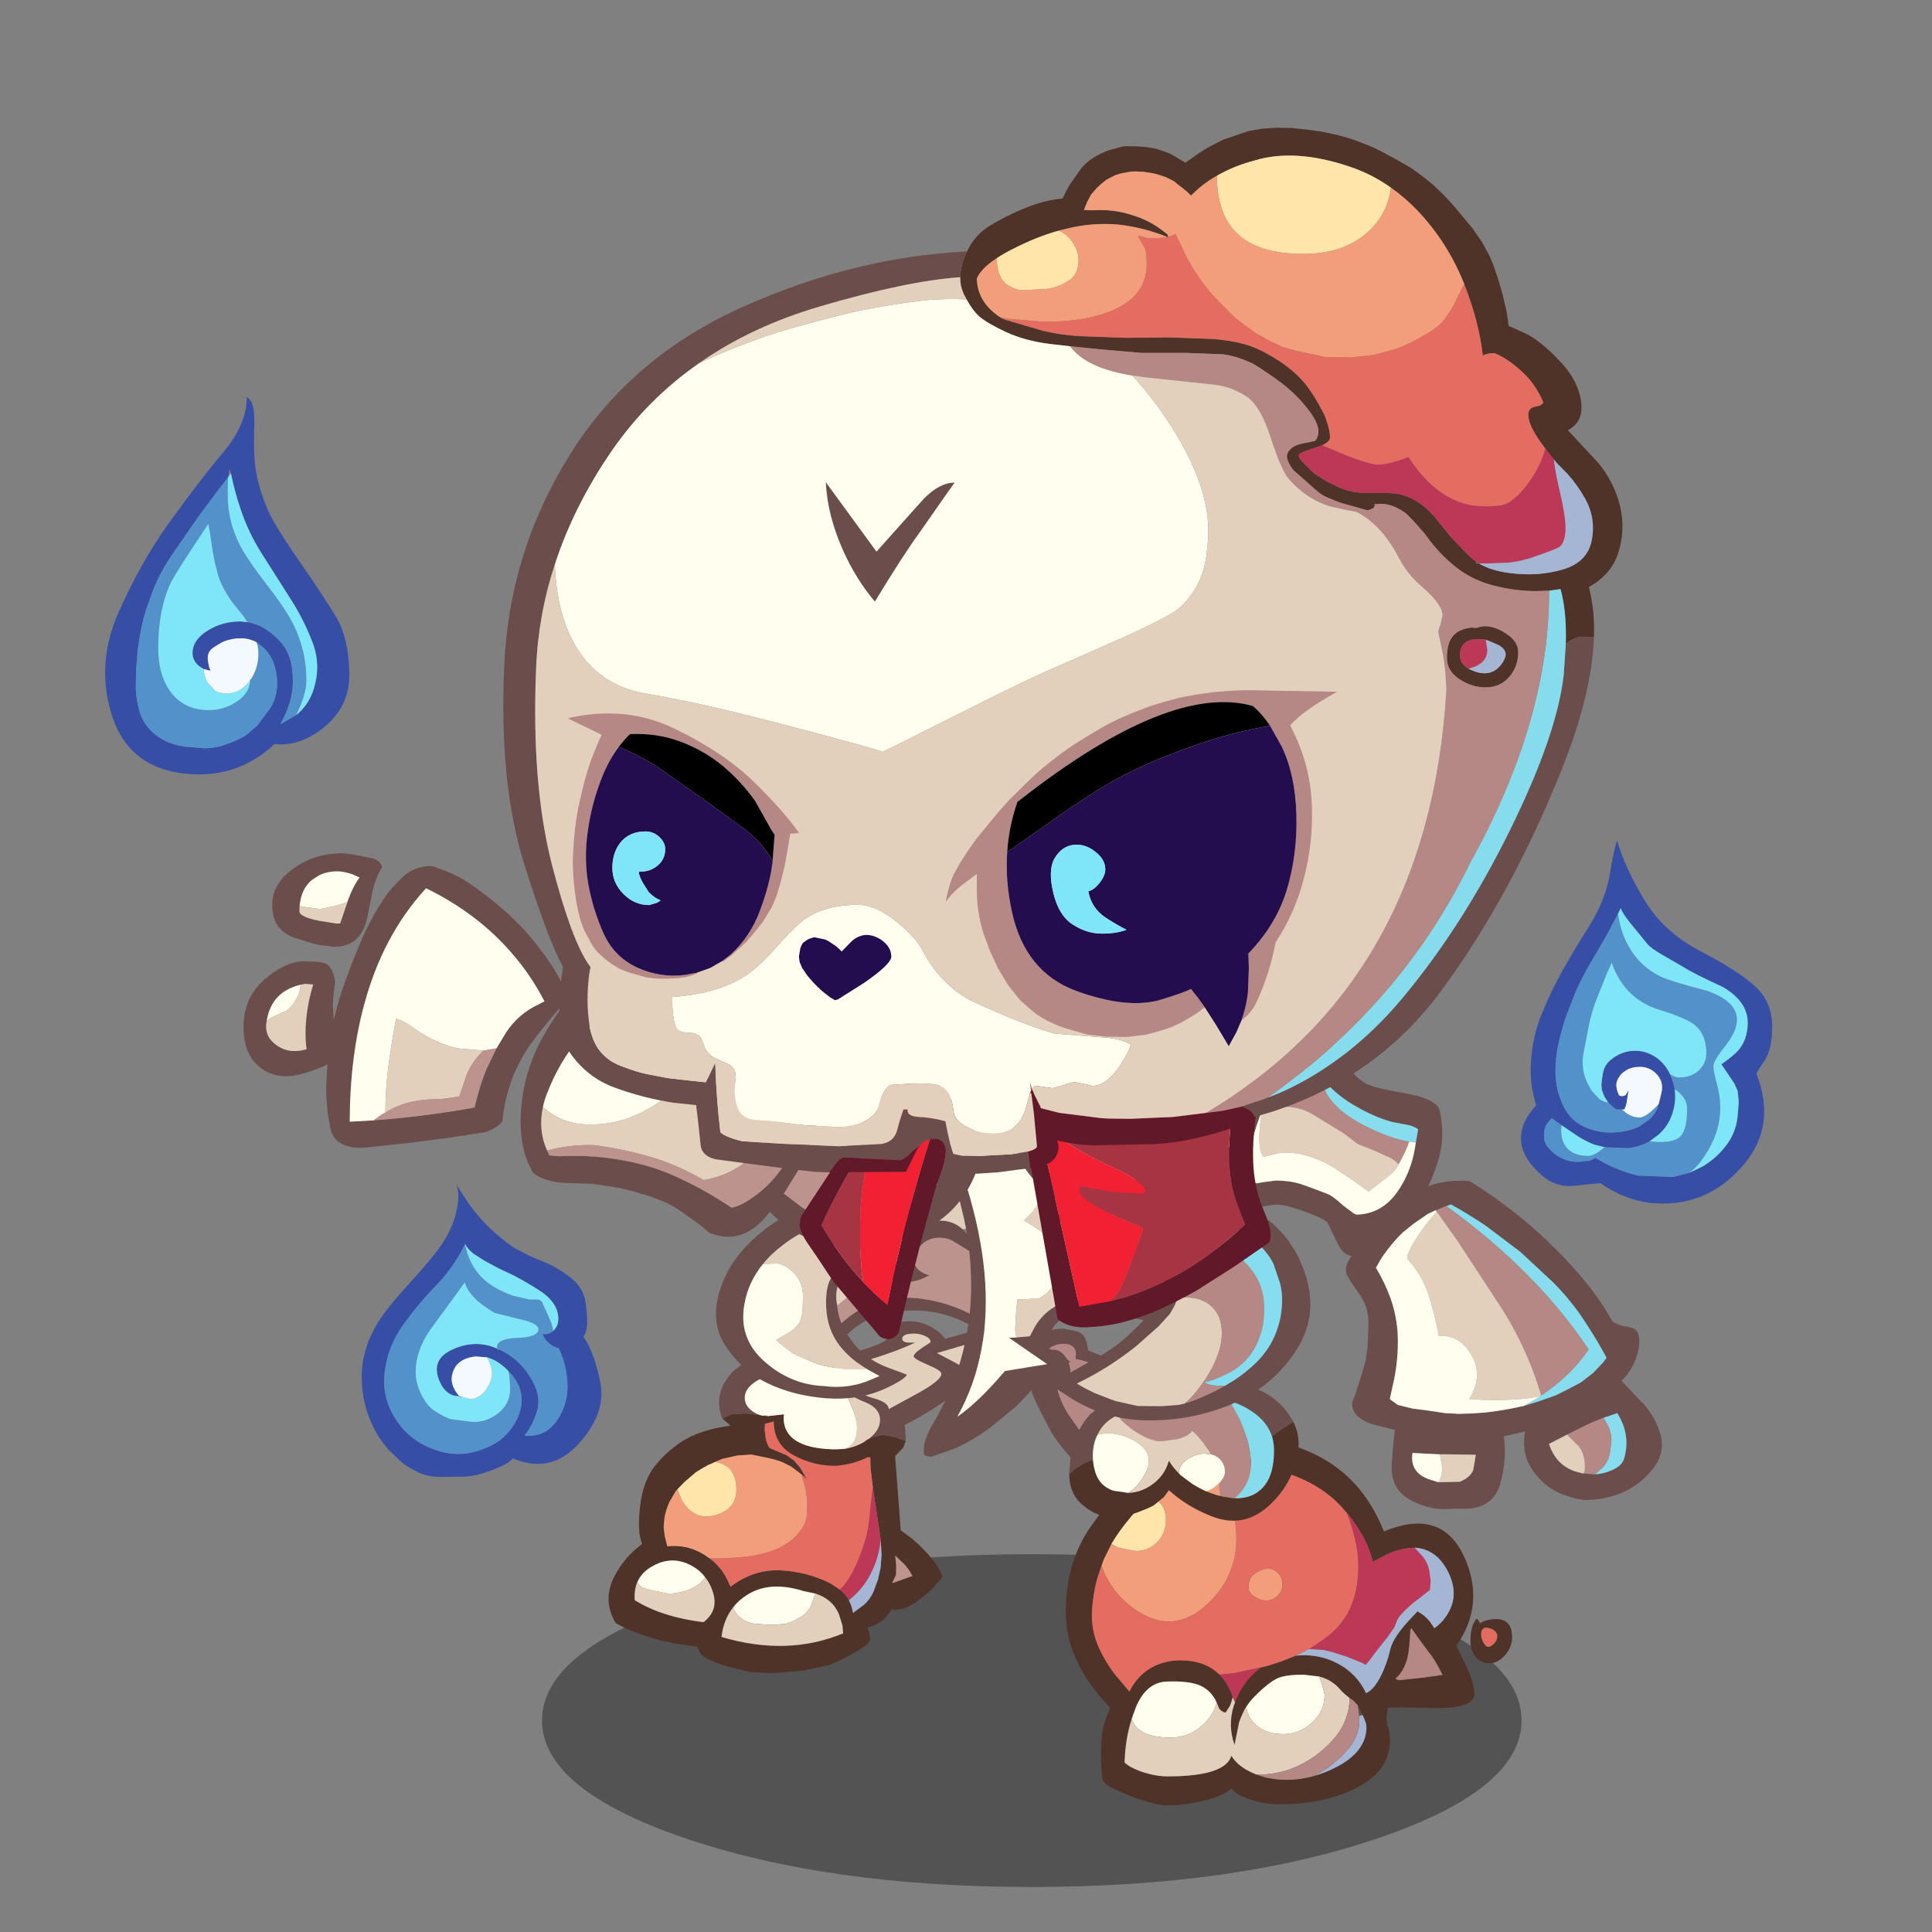 <svg xmlns:ffdec="https://www.free-decompiler.com/flash" xmlns:xlink="http://www.w3.org/1999/xlink" ffdec:objectType="frame" height="90" width="90" xmlns="http://www.w3.org/2000/svg"><rect width="100%" height="100%" fill="#808080" stroke="none"/><use ffdec:characterId="50" height="84.6" transform="translate(4.2 4.05)" width="78.35" xlink:href="#a"/><defs><g id="a" transform="translate(-4.2 -4.05)"><use ffdec:characterId="2" height="34.45" transform="translate(25.25 72.4) scale(.45)" width="101.4" xlink:href="#b"/><use ffdec:characterId="4" height="67.8" transform="translate(28.35 63.5) scale(.213)" width="73" xlink:href="#c"/><use ffdec:characterId="6" height="31.6" transform="translate(33.5 61.55) scale(.213)" width="61.1" xlink:href="#d"/><use ffdec:characterId="8" height="80.3" transform="translate(49.65 67) scale(.213)" width="97.6" xlink:href="#e"/><use ffdec:characterId="10" height="41.95" transform="translate(47.7 61.9) scale(.213)" width="60.05" xlink:href="#f"/><use ffdec:characterId="12" height="86.25" transform="translate(33.35 49.5) scale(.213)" width="130" xlink:href="#g"/><use ffdec:characterId="14" height="48.5" transform="translate(47.2 48.2) scale(.213)" width="93.85" xlink:href="#h"/><use ffdec:characterId="15" height="64.4" transform="translate(11.35 39.75) scale(.213)" width="70.05" xlink:href="#i"/><use ffdec:characterId="17" height="58.45" transform="translate(24.25 45.6) scale(.213)" width="100.1" xlink:href="#j"/><use ffdec:characterId="19" height="51.55" transform="translate(37.25 51.4) scale(.213)" width="35.2" xlink:href="#k"/><use ffdec:characterId="21" height="71.85" transform="translate(62.7 55) scale(.213)" width="69.1" xlink:href="#l"/><use ffdec:characterId="23" height="68.45" transform="translate(47.05 47.25) scale(.213)" width="57" xlink:href="#m"/><use ffdec:characterId="25" height="231.35" transform="translate(23.45 5.95) scale(.213)" width="244.75" xlink:href="#n"/><use ffdec:characterId="31" height="77.85" transform="translate(26.45 32.15) scale(.213)" width="168.25" xlink:href="#o"/><use ffdec:characterId="32" height="79.4" transform="translate(70.85 39.15) scale(.213)" width="54.95" xlink:href="#p"/><use ffdec:characterId="33" height="63.85" transform="translate(16.85 55.2) scale(.213)" width="52.45" xlink:href="#q"/><use ffdec:characterId="34" height="82.5" transform="translate(4.9 18.5) scale(.213)" width="53.4" xlink:href="#r"/></g><g id="t" fill-rule="evenodd"><path d="m23.3 21.6-.6.3-.85.35q-1.45.75-2.8 1.65L16.6 26l-1.55 1.6-.45.55-1.3 2.25q-.7 1.55-1.05 3.25l-.2 2.2.25 2.05.55 2.15q4.3-.45 7.9 1.75l1.35.9q2.9 2.15 4.3 5.6l.3.6q4.8-3.75 10.75-3.6 6 .3 11.2 2.95l1.95 1.3q1.2 1 1.95 2.3.65 1.25.9 2.8l2.35-1.75q1.4-1.2 2.15-2.95l.95-2.55.6-2.65.2-2.85-.2-3.3-.1-.7-.4-2.8-.1-.65-.3-2-.35-2.25-.45-3.15-.1-.7-.3-2.55q-.15-.85-.15-2.55-.05-1.4.2-2.6v-.6q-.05-2.1-.85-3.4-.9-1.5-3.55-3.35-3.9-2.7-5.6-3.45-3-1.4-6.85-1.4-1.85 0-3.8.75-1.1.45-2 1.1l-.1.05.05.05q-.4 2.35-.55 4.8l-.05 1.5.25 1.95q.25 1 .8 1.9l3.75 1.6 1.6 1.15 1.3 1.5.35.55 1.2 2.15-.8-.85-.4-.3-2.3-1.75-1.8-.9q-1.8-.7-3.7-1.05L31.25 20l-3.1.2-3.3.75-1.55.65m-12.85.5q2.85-3.4 6.5-5.5t9.85-2.95v-1.7Q26.95 6.8 30.25 3q.7-.45 1.45-.8 1.35-.75 2.85-1.2 4.65-1.3 9.5-.9 4.9.3 9.3 2.6 5 2.75 7.75 7.8 2.6 4.65 1.55 9.65L63.9 36.6q3.2 2.1 5.8 5 2.8 3.15 3.3 5.15-2.85 3.8-6.9 6.2-1.6.95-3.7 1.05l-.45-.25q-1.4 2.55-4 3.65l-1.2.4h-.05l-.95.3.95-.25.55 2.45q0 1.7-8.75 5.65l-5.95 1.3-6.8.55h-.1l-4.4-.2L26 66.35l-2.3-.75-2.35-1.1q-.9-.4-1.45-1.35l-.55-1.2h-.2q-10-1-17.55-5.05-3.05-5-.3-10.3 2.15-4.2 6.05-7.05v-.05l-.1-.2q-1-2.6-.35-8 .65-5.8 3.55-9.2M62.05 48v.1h.05l4.35-1.55q-.75-1.5-1.85-2.65l-1.9-1.8.2 2.2-.05 2.05-.8 1.65m-34.8 5.4q-2.1 2.65-2.55 6.45l.05.05q14.35 4.25 26.55-.8l-.15-1.7-.75-2.45Q49 51.6 45.25 50.4l-2.6-.55q-7.5-2.35-12.45.9-1.75 1.1-2.95 2.65m-6.2-6.65q-1.3-1.7-3.4-2.7-2.7-1.3-5.35-.7-1.4.3-2.75 1.1-2.35 1.3-3.25 3.45-.75 1.7-.55 3.95l.15.1q6.05 3.65 14.85 4.7l.2-.15q2.85-2.3 2.05-5.75-.6-2.35-1.95-4" fill="#4f3228"/><path d="M15.05 27.6 16.6 26l2.45-2.1q1.35-.9 2.8-1.65l.85-.35.6-.3q4.5.7 4.65 5.75.15 4.25-3.95 5.7-5.05 1.8-7.95-3l-1-2.45" fill="#ffe5a9"/><path d="m23.3 21.6 1.55-.65 3.3-.75 3.1-.2 3.15.65q1.9.35 3.7 1.05l1.8.9 2.3 1.75.75 2.7q.45 1.9.5 3.9l-.05 2.1q-.2 1.9-1.35 3.45-1.1 1.6-2.7 2.7l-1.8 1.1q-1.65.8-3.4 1.25l-2.65.6-3.15.35-3.7.2H22.1l-1.35-.9q-3.6-2.2-7.9-1.75l-.55-2.15-.25-2.05.2-2.2q.35-1.7 1.05-3.25l1.3-2.25.45-.55 1 2.45q2.9 4.8 7.95 3 4.1-1.45 3.95-5.7-.15-5.05-4.65-5.75" fill="#f29e7a"/><path d="m42.2 24.35.4.3.8.85-1.2-2.15-.35-.55-1.3-1.5-1.6-1.15-3.75-1.6q-.55-.9-.8-1.9l-.25-1.95.05-1.5q.15-2.45.55-4.8l.05-.1q.9-.65 2-1.1 1.95-.75 3.8-.75 3.85 0 6.85 1.4 1.7.75 5.6 3.45 2.65 1.85 3.55 3.35.8 1.3.85 3.4v.6q-.25 1.2-.2 2.6 0 1.7.15 2.55l.3 2.55.1.7-.5 4.25q-.4 5.1-1.3 7.85-1.45 4.5-2.9 7.1-1.15 2.05-2.5 3.3l-1.95-1.3q-5.2-2.65-11.2-2.95-5.95-.15-10.75 3.6l-.3-.6q-1.4-3.45-4.3-5.6h2.55l3.7-.2 3.15-.35 2.65-.6q1.75-.45 3.4-1.25l1.8-1.1q1.6-1.1 2.7-2.7 1.15-1.55 1.35-3.45l.05-2.1q-.05-2-.5-3.9l-.75-2.7" fill="#e46c60"/><path d="M27.25 53.4q1.2-1.55 2.95-2.65 4.95-3.25 12.45-.9l2.6.55-1.05 2.8q-.7 1.35-1.95 2.2l-1.9 1.05-1.55.55-2.85.25-3.5-.2q-2.1-.15-3.6-1.35-1.2-.95-1.6-2.3M6.3 47.9q.9-2.15 3.25-3.45 1.35-.8 2.75-1.1 2.65-.6 5.35.7 2.1 1 3.4 2.7-.65 1.45-2.75 2.45-2.5 1.2-5.25 1.2l-2.5-.5-2.15-.5q-1.1-.2-1.8-1.05l-.3-.45" fill="#fffeef"/><path d="M45.25 50.4q3.75 1.2 5.15 4.55l.75 2.45.15 1.7q-12.2 5.05-26.55.8l-.05-.05q.45-3.8 2.55-6.45.4 1.35 1.6 2.3 1.5 1.2 3.6 1.35l3.5.2L38.8 57l1.55-.55 1.9-1.05q1.25-.85 1.95-2.2l1.05-2.8m-24.2-3.65q1.35 1.65 1.95 4 .8 3.45-2.05 5.75l-.2.15q-8.8-1.05-14.85-4.7l-.15-.1q-.2-2.25.55-3.95l.3.45q.7.85 1.8 1.05l2.15.5 2.5.5q2.75 0 5.25-1.2 2.1-1 2.75-2.45" fill="#e2d0bc"/><path d="m57.8 27.05.45 3.15.35 2.25.3 2 .1.65.4 2.8.1.7q-.2 2.75-1.25 5.4-1.85 4.85-5.7 7.85-.75-1.3-1.95-2.3 1.35-1.25 2.5-3.3 1.45-2.6 2.9-7.1.9-2.75 1.3-7.85l.5-4.25" fill="#bd3756"/><path d="m59.5 38.6.2 3.3-.2 2.85-.6 2.65-.95 2.55q-.75 1.75-2.15 2.95l-2.35 1.75q-.25-1.55-.9-2.8 3.85-3 5.7-7.85 1.05-2.65 1.25-5.4" fill="#a5b6d5"/><path d="m62.1 48.1-.05-.1.8-1.65.05-2.05-.2-2.2 1.9 1.8q1.1 1.15 1.85 2.65L62.1 48.1" fill="#bd948e"/></g><g id="u"><path d="M24.25 10.55q-1 .65-1 1.35 0 .6 1.5.95l2.25.25 1.35-.1 1.7-.3h.1q-.1.05-.25.65l-.1.85q0 1.5 4.15 2.7 3.1.85 3.15 2.3l6.7-3.65q4.8-2.7 4.8-4.05 0-.75-3.15-2.05-3.2-1.35-2.9-1.95.3-.6 1.15-1.2.75-.6 2.3-1.55l.25-.2q-.05-.8-1.15-1.3-1.2-.55-2.45-.55-2.6 0-2.6 1.15 0 .65 1.2.8h1.65q-4.45 2.1-10.35 3.85l-7.35 1.9-.95.15M.75 21.3l-.1-.1q-1.75-4.7 1.15-8.75 2.25-3.15 5.8-3.9 6 .5 10.75 2.25.65.05 1.7-.75l1.2-.9Q36.7 5.1 36.7 3.75q0-2.15 1.35-3Q39.2 0 41.8 0q2.15 0 4.3 1.1 2.1 1.05 3.2 2.6l.1.15 8.55-2.4 1-.3q.75.9.75 2.25l-1.1.35-.65-2.3.65 2.3-10.95 3.2L51.55 9q2.1 1.1 2.5 2.1l.1.4v.05l-.1.7Q53 16.15 40.6 22.7l.05.25.15 2.55v.7l-.65-.3-1.85-.5-2.2-.45q-.85 0-3.35.75 2.45-1.85 2.45-4.15 0-2.65-3.6-4-3.4-1.3-3.9-3.2l-.05-.1v.1l-1.8.6-1.75.25-5.15-1.5Q14.2 12.2 11 12.2q-1.85 0-3.6 1.4-1.8 1.4-1.8 3.1 0 1.9 1.85 3.1 1 .65 2 .85l-1.9-.2-1.95-.2-2.95.2q-.65.15-1.9.85m50.3-9.25 3-.5.1-.05-.1.05-3 .5" fill="#6b4d4c" fill-rule="evenodd"/><path d="M.75 21.3q1.25-.7 1.9-.85l2.95-.2 1.95.2 1.9.2.9.1h.2l3.65-.4-.1.7q0 6.6 10.7 6.95l2.65-.1q2.3-.35 4.4-1.6l.2-.15.7-.45q2.5-.75 3.35-.75l2.2.45 1.85.5.65.3-.55 1.45-1.9 1.95-.35.25-.35.1-1.45.1-2.9-.25-.75-.1q-3.1 1.55-6.85 1.9-4.9.1-9.2-2.2-4.55-2.35-4.55-7.5l-3.65.95-3.6.45q-1.45 0-2.25-.5l-1.7-1.5" fill="#4f3228" fill-rule="evenodd"/><path d="m24.25 10.55.95-.15 7.35-1.9q5.9-1.75 10.35-3.85h-1.65q-1.2-.15-1.2-.8 0-1.15 2.6-1.15 1.25 0 2.45.55 1.1.5 1.15 1.3l-.25.2q-1.55.95-2.3 1.55-.85.6-1.15 1.2-.3.6 2.9 1.95 3.15 1.3 3.15 2.05 0 1.35-4.8 4.05l-6.7 3.65q-.05-1.45-3.15-2.3-4.15-1.2-4.15-2.7l.1-.85q.15-.6.25-.65h-.1l-1.7.3-1.35.1-2.25-.25q-1.5-.35-1.5-.95 0-.7 1-1.35m3.45 3.8q.5 1.9 3.9 3.2 3.6 1.35 3.6 4 0 2.3-2.45 4.15-.5.1-.9.6-2.1 1.25-4.4 1.6 2.7-.95 2.7-4.55 0-2.15-1.25-4.85-1.2-2.65-1.25-4.15h.05m30.9-10.6 2 6.65-6.45 1.1-.1-.4q-.4-1-2.5-2.1l-3.9-2.05 10.95-3.2" fill="#e2d0bc" fill-rule="evenodd"/><path d="M9.45 20.65q-1-.2-2-.85-1.85-1.2-1.85-3.1 0-1.7 1.8-3.1 1.75-1.4 3.6-1.4 3.2 0 7.95 1.5l5.15 1.5 1.75-.25 1.8-.6q.05 1.5 1.25 4.15 1.25 2.7 1.25 4.85 0 3.6-2.7 4.55L26 28h-1.2q-10.7-.35-10.7-6.95l.1-.7-3.65.4v-.15l-1.05.05h-.05" fill="#fffeef" fill-rule="evenodd"/><path d="m54.15 11.5-.1.05-3 .5m6.9-10.6.65 2.3 2 6.65-6.45 1.1" fill="none" stroke="#6b4d4c" stroke-linecap="round" stroke-linejoin="round"/></g><g id="v" fill-rule="evenodd"><path d="m30.1 7.1-1.1.35-1.55.55q-.3.1-.55.25l-.75.4Q23.5 10 21.05 11.6q-.95.55-1.8 1.2l-2.4 1.75q-1.75 1.5-3.15 3.3-2 2.4-3.6 5.05l-.1.2-1.7 3.4-.5 1.4-.85 2.45Q6.4 32.3 6.1 34.3q-.35 2-.4 4.05-.1 4 1.65 7.75 1.4 2.95 3.3 5.45l3.25 3.85q3.2-6.25 10.25-6.8 6.1-.25 9.45 3.1 1.9 1.9 2.9 4.95l-.15.5-.2.7-.25.65-.35.55-.6.95q-1.25-.25-1.6-1.35L33 57.8q-1.2-2.7-3.8-3.8-2.35-.95-7-.8-4.65.1-6.95 5.8l-.85 2.4q-1.4 4.35-1.55 9.5 1.05 1.05 3.5 1.95 3.2 1.1 5.85 1.1 12.65 0 14-4.5 1.5 2.4 4.8 3.8l.7.3q3.05 1.15 6.5 1.15 3.2 0 6.3-.9 2.4-.7 4.8-1.95 6.45-3.4 6.45-8.7 0-.9-.8-2.5l-.05-.15-.65-1.3-.35-.75-.05-.05-.95-1-.85-.6q-1.4-1.1-2.05-1.85-1.75-2.1-4.6-2.85l-3.45-.4q-3.75 0-5.55.75-1.95.85-5.05 3.95-1.1 1.1-1.9 2.35l-.2.3q-.65 1.15-1.35 3.05l-1 4.95q-1.5-4.15-.2-8.45l.3-.8q1.5-4.25 5.1-7.25l.5-.4 1.6-.4 2.7-.85 3.4-1.35q4.25-.45 8.1 1.2 4.4 1.95 6.7 5.9l.55 1.1q1.7-.7 3.25-3.75 1.3-2.55 2.05-5.75.45-2 2.7-4.8.75-.95 3.25-3.6 1.55.8 2.7 2.2l1 1.5q1.9-1.35 3.05-3.4 1.9-3.25.75-6.95-.55-1.85-1.75-3.6-2.25-3.25-6-3.65h-.35q-3.05.05-5.95 1.4L67.15 27q-1.3-5.4-5.75-10.75l-.95-1.05q-5.4-6.05-14.95-8.35-7.9-1.9-15.4.25m-2-5.2q11.2-3.75 22.4 0 11.35 3.8 17 14.1 1.2 2.15 2.05 4.4 1.45-.65 2.95-1.05 11-3.15 15.25 8.05 3.6 9.5-2.35 18l2.15 4.35q1.8 3.95 1.8 6.1 0 3.45-9.75 3.15-5.05-.2-9.15-.1l-.2 1.15q-.25 1.9.2 3.05.45 1.4.45 3 0 6.85-8 10.7-6.8 3.25-16.2 3.25-2.85 0-6.05-.95-3.5-1.05-4.4-2.55Q34.7 78.2 30 79.3q-4.2 1-7.8 1-2 0-5.45-1.15-2.7-.85-4.9-1.9L9.4 76.1q-1.3-.8-1.45-2-.25-2-.25-5.4 0-3.2.4-5.05.35-1.75 1.6-4.7Q.05 48.9 0 38.25q-.05-11.15 5.5-19 4.2-5.95 8.4-10.3 6.6-4.5 14.2-7.05m47.45 39.6-.2.4q-.2 4.15-.55 5.75-.7 3.2-2.7 4.9.4.35.95.35l5.15-.55 4.2-.6q-1.85-3.65-3.05-5L77.1 43.7l-1.55-2.2m15.3 1.4q0 .8.45 1.7.5 1 1.1 1 .55 0 1.25-.7.7-.75.7-1.55 0-.95-.9-1.45-.65-.4-1.5-.45h-.35l-.15.1-.35.3q-.25.3-.25 1.05m-2.35 1.35q0-3.25 1.35-4.8.3.15.6.75l.15.25q1.5-.9 3.55-.9 3.45 0 3.45 3.95 0 2.2-1.6 4-1.55 1.7-3.3 1.7-1.95 0-3.1-1.45-1.1-1.4-1.1-3.5" fill="#4f3228"/><path d="m10 23.1.1-.2q1.6-2.65 3.6-5.05 1.4-1.8 3.15-3.3l2.4-1.75 1.7 1.75q.95 1.3.95 3.25 0 3.05-2.05 5.05-1.9 1.8-4.45 1.8l-1.8-.3-1.65-.35q-.65-.05-1.95-.9" fill="#ffe5a9"/><path d="M19.25 12.8q.85-.65 1.8-1.2 2.45-1.6 5.1-2.95l.75-.4q.25-.15.55-.25L29 7.45l1.1-.35q6.35 3.95 7.1 12.75.85 9.9-6.25 16.45-7.1 6.55-14.9 1.75-5.95-3.7-8.25-10.15l.5-1.4 1.7-3.4q1.3.85 1.95.9l1.65.35 1.8.3q2.55 0 4.45-1.8 2.05-2 2.05-5.05 0-1.95-.95-3.25l-1.7-1.75M43.2 28.65l1.1-.15q.9.05 1.75.7 1.35 1.05 1.35 2.75 0 1.4-1.05 2.45-1.1 1.1-2.65 1.1-1 0-2.25-.75-1.5-.9-1.5-2.05 0-1.75.8-2.6.55-.65 2.25-1.35l.2-.1" fill="#f29e7a"/><path d="M30.1 7.1q7.5-2.15 15.4-.25 9.55 2.3 14.95 8.35l.95 1.05q1.35 3.3 2.05 6.85 1.15 5.65-.25 11.2-1.4 5.5-5.9 9-1.9 1.45-3.95 2.7l-.3.15-2.75 1.4-3.4 1.35-2.7.85-1.6.4-5.85 1.25-3.15.3q-3.35-3.35-9.45-3.1-7.05.55-10.25 6.8l-3.25-3.85q-1.9-2.5-3.3-5.45-1.75-3.75-1.65-7.75.05-2.05.4-4.05.3-2 .85-3.95l.85-2.45q2.3 6.45 8.25 10.15 7.8 4.8 14.9-1.75 7.1-6.55 6.25-16.45-.75-8.8-7.1-12.75m13.1 21.55-.2.1q-1.7.7-2.25 1.35-.8.85-.8 2.6 0 1.15 1.5 2.05 1.25.75 2.25.75 1.55 0 2.65-1.1 1.05-1.05 1.05-2.45 0-1.7-1.35-2.75-.85-.65-1.75-.7l-1.1.15" fill="#e46c60"/><path d="M61.4 16.25Q65.85 21.6 67.15 27l3.2-1.65q2.9-1.35 5.95-1.4l.05.05 1.75 1.9q1.05 1.3 1.4 3l.3 2.25-.15 2-2.45 1.95q-1.2.8-2.85 2.4-1.65 1.55-1.9 2.35l-.6 1.5-1.35 1.95-3.05 3.85-.85 1.2-1 1.2-.85-.45-3.5-1.4-3-.95-1.85-.45-2.95-.2-.1-.1q2.05-1.25 3.95-2.7 4.5-3.5 5.9-9 1.4-5.55.25-11.2-.7-3.55-2.05-6.85m-18.8 33.9-.5.4q-3.6 3-5.1 7.25l-.5-1.15q-1-3.05-2.9-4.95l3.15-.3 5.85-1.25" fill="#bd3756"/><path d="M76.35 23.95h.3q3.75.4 6 3.65 1.2 1.75 1.75 3.6 1.15 3.7-.75 6.95-1.15 2.05-3.05 3.4l-1-1.5q-1.15-1.4-2.7-2.2-2.5 2.65-3.25 3.6-2.25 2.8-2.7 4.8-.75 3.2-2.05 5.75-1.55 3.05-3.25 3.75l-.55-1.1q-2.3-3.95-6.7-5.9-3.85-1.65-8.1-1.2l2.75-1.4.4-.05 2.95.2 1.85.45 3 .95 3.5 1.4.85.45 1-1.2.85-1.2 3.05-3.85 1.35-1.95.6-1.5q.25-.8 1.9-2.35 1.65-1.6 2.85-2.4l2.45-1.95.15-2-.3-2.25q-.35-1.7-1.4-3L76.35 24v-.05M64.9 60.5l.05.15q.8 1.6.8 2.5 0 5.3-6.45 8.7-2.4 1.25-4.8 1.95l2.85-1.75 2.75-2.25 1.85-2.1q1.15-1.4 1.75-3.05.65-1.8.45-3.6v-.3l.35-.1.4-.15" fill="#a5b5d4"/><path d="M39.45 58.75q.8-1.25 1.9-2.35 3.1-3.1 5.05-3.95 1.8-.75 5.55-.75l3.45.4.55 1.45.65 2.45q0 3.8-2.9 6.35-2.7 2.35-6.15 2.35-3.65 0-5.85-1.9-1.85-1.55-2.25-4.05M14.4 61.4l.85-2.4q2.3-5.7 6.95-5.8 4.65-.15 7 .8 2.6 1.1 3.8 3.8-.65 2.65-2.9 4.75-3 2.9-7.1 2.9t-6.2-1.2q-1.75-1-2.4-2.85" fill="#fffeef"/><path d="m37 57.8-.3.8q-1.3 4.3.2 8.45l1-4.95q.7-1.9 1.35-3.05l.2-.3q.4 2.5 2.25 4.05 2.2 1.9 5.85 1.9 3.45 0 6.15-2.35 2.9-2.55 2.9-6.35l-.65-2.45-.55-1.45q2.85.75 4.6 2.85.65.75 2.05 1.85-.05 5.05-3.5 9-3.85 4.4-9.3 6.5-3.75 1.35-7.55 1.25l-.7-.3q-3.3-1.4-4.8-3.8-1.35 4.5-14 4.5-2.65 0-5.85-1.1-2.45-.9-3.5-1.95.15-5.15 1.55-9.5.65 1.85 2.4 2.85 2.1 1.2 6.2 1.2t7.1-2.9q2.25-2.1 2.9-4.75l.35.85q.35 1.1 1.6 1.35l.6-.95.35-.55.25-.65.2-.7.15-.5.5 1.15" fill="#e2d0bc"/><path d="m62.05 56.8.85.6.95 1 .3 2.35v.3q.2 1.8-.45 3.6-.6 1.65-1.75 3.05l-1.85 2.1-2.75 2.25-2.85 1.75q-3.1.9-6.3.9-3.45 0-6.5-1.15 3.8.1 7.55-1.25 5.45-2.1 9.3-6.5 3.45-3.95 3.5-9m13.5-15.3 1.55 2.2 2.25 3.05q1.2 1.35 3.05 5l-4.2.6-5.15.55q-.55 0-.95-.35 2-1.7 2.7-4.9.35-1.6.55-5.75l.2-.4" fill="#b68885"/><path d="M90.85 42.9q0-.75.25-1.05l.35-.3.15-.1h.35q.85.05 1.5.45.9.5.9 1.45 0 .8-.7 1.55-.7.7-1.25.7-.6 0-1.1-1-.45-.9-.45-1.7" fill="#e36c60"/></g><g id="w" fill-rule="evenodd"><path d="M9.9 31.8v-.4l.25-2.85.05-.4q-2.75-3.1-4.2-5.5l-2.65-5.1Q1.8 14.4 1.65 13.6l.6-2.65-.4-.35-1.3-1.8L.1 7.7l-.05-.35L0 5.9v-.15q.05-1.2.65-2.15 1.1-1.8 3.3-2.65Q6.35-.1 8.85 0l2.75.55q1.2.4 1.75 1.45.55 1.15.65 2.5v.2l3.2 1.35Q23.85 9 29.4 13.7l1 .9h.05l1.1-.9q3.75-2.55 8.9-2.05 4.05-.3 7.9.7 2 .5 3.75 1.35 4.35 2.15 6.75 6.55l.05.1q-3.1 1.9-4.65 3.2-1.05-3.2-4.3-5.4-2.4-1.65-5.05-2.35l-4.5-.6q-2.5 0-5.25.85-3.05.85-4.75 2.5l-.15.1q-4.6-1.75-8.95-.1l-.8.35q-3.05 1.35-4.4 4.25-.5.95-.75 2.05-.4 1.7-.25 3.45-1.65.5-3.05 1.45-1.15.7-2.15 1.7M5.75 4.15l-.65.55 1.3-.15q1.7 0 2.85 1.8.9 1.5.9 2.95 0 .9-1.25 2.3l-1.6 1.45.15.65q.7 2.55 2.25 5l2.4 3.4v-.05l.6-1.05q.8-1.25 1.8-2.35l.25-.2 1.95-1.55.7-.45 1.75-.95q1.45-.65 3-.85l.6-.05h2.5l3.7 1.2.15.1 1.05.75q-.4-.6-1-.8l-.2-.05-3-2.1q-2.6-1.8-4.35-2.85-5.35-3.3-10.35-4.25.35-1.8-.4-2.55-.75-.75-2.25-.75-1.55 0-2.85.85" fill="#6b4d4c"/><path d="M9.9 31.8q1-1 2.15-1.7 1.4-.95 3.05-1.45.1 1.4.55 2.85 1 2.95 3.9 3.9l3.25.5q3.2-.1 5.9-2.35 2.2-1.85 3-4.7.85 1.45 2.15 2.75v.05q0 .25.5.45l2.55 1.85q1.5.95 3 1.6 1.5.65 2.95 1l2.65.45.7.05q3.8.1 6.05-2.35 2.45-2.7 2.45-8 0-1.7-.45-3.15 1.55-1.3 4.65-3.2 1.55 3 1.05 6.4-1.05 7.1-6.4 11.95-5.65 5.15-12.75 2.2-5.2-2.05-9.1-5.6l-1.1 1.5-2.25 1.85q-1.35.7-2.75 1.2-1.7.75-3.5.95l-2.8.5q-2.05-.25-3.8-1-1.8-.9-3.2-2.25l-.2-.2q-1.25-1.3-1.8-3.2-.4-1.35-.4-2.85" fill="#4f3228"/><path d="m20.5 18.9.8-.35q4.35-1.65 8.95.1l.15-.1q1.7-1.65 4.75-2.5 2.75-.85 5.25-.85l4.5.6q2.25 3.35 3.55 7.2.9 2.65 1.15 5.5.45 4.95-3.2 8.3l-.2.25-.7-.05-2.65-.45-.2-2.75q1.3-1.35 1.3-2.5 0-1.8-1.2-2.9-.75-.7-1.8-.95l-.55-.9q-2.35-3.3-3.6-4.2-.9 1.15-3.05 1.75l-3.75.5q-2.65 0-6.2-2.5-2.55-1.85-3.3-3.2M5.75 4.15q1.3-.85 2.85-.85 1.5 0 2.25.75t.4 2.55q5 .95 10.35 4.25 1.75 1.05 4.35 2.85l3 2.1.2.05q.6.2 1 .8l-1.05-.75-.15-.1-3.7-1.2h-2.5l-.6.05q-1.55.2-3 .85l-1.75.95-.7.45-1.95 1.55-.25.2q-1 1.1-1.8 2.35l-.6 1.05v.05l-2.4-3.4q-1.55-2.45-2.25-5l-.15-.65 1.6-1.45q1.25-1.4 1.25-2.3 0-1.45-.9-2.95-1.15-1.8-2.85-1.8l-1.3.15.65-.55" fill="#b68885"/><path d="M15.1 28.65q-.15-1.75.25-3.45.25-1.1.75-2.05 3.9-.9 7.7 1.15 5.25 2.75 2.65 7.55Q25 34.5 22.8 35.9l-3.25-.5q-2.9-.95-3.9-3.9-.45-1.45-.55-2.85m27.55 5.15-.35.3q-1.15 1.05-2.4 1.45-1.5-.65-3-1.6l-2.55-1.85-.5-.5q.05-1.95 2.2-3.25 1.75-1.05 3.5-1.05l1.4.15q1.05.25 1.8.95 1.2 1.1 1.2 2.9 0 1.15-1.3 2.5" fill="#fffeef"/><path d="M16.1 23.15q1.35-2.9 4.4-4.25.75 1.35 3.3 3.2 3.55 2.5 6.2 2.5l3.75-.5q2.15-.6 3.05-1.75 1.25.9 3.6 4.2l.55.9-1.4-.15q-1.75 0-3.5 1.05-2.15 1.3-2.2 3.25-1.3-1.3-2.15-2.75-.8 2.85-3 4.7-2.7 2.25-5.9 2.35 2.2-1.4 3.65-4.05 2.6-4.8-2.65-7.55-3.8-2.05-7.7-1.15" fill="#e2d0bc"/><path d="M44.9 15.8q2.65.7 5.05 2.35 3.25 2.2 4.3 5.4.45 1.45.45 3.15 0 5.3-2.45 8-2.25 2.45-6.05 2.35l.2-.25q3.65-3.35 3.2-8.3-.25-2.85-1.15-5.5-1.3-3.85-3.55-7.2" fill="#86dbec"/></g><g id="x" fill-rule="evenodd"><path d="m71.05.65 3.1-.65q4.8 8.6 7.6 20.85 1.95-.9 4.2-1.05 1.85-.25 3.6-.05l1.2.2 2.4.75 3.7 1.6.6.25.95.45q2.2 1.05 4.05 2.6l1.65 1.6 2.2.45 4.15 1.1q2.6 1.05 5.15 2.55l1.45.8 1.95 1.1.5.3.2.15q6.55 4.5 9.25 12.75 2.95 9.2-2.35 17-5.4 8-14.65 11.65-8.15 3.2-17.05 3.2-9.35.05-17.35-4.9l-3.4-2.25.65-1.8 10.1-5.65 2.5-1.7q3-2.25 6.15-5.6-4.9-1.2-9.95-1.35l-4.15-.2q-6.4.8-7 7.15l-.05.65h.6q.85.3 2.45 1.35l2.05 1.45-5.35 3.6-3.1 2.6-1.4 1.5-1.9 2-5.85 4.8q-3.95 2.9-7.8 4.55l-5 1.75-1.45-.25q-.3-.35-.15-1.9.1-1.45 1.4-4.05l.35-.65q6.3-10.4 7.95-22.15-9.05-4.8-19.4-1.9-4.1 1.15-7.05 4.15 2.95 4.95 8.6 7.15l4.4 1.65q-.45 1.1-4.95 3.15-5.8 2.55-12.85 2-7.1-.6-12.6-3.25Q5.8 67.5 2.2 62.1-1.45 56.7 1 49.4q2.4-7.3 9.8-13 7.3-5.65 19.5-6.55 1.05-4 4.7-6.3 3.9-2.5 8.4-2.75l7.1.2Q47.9 13.75 44 6.15l2.25-.45q21.7 44.65 6.55 71.75 4.65-3.2 10.4-10l9.25-1.5-8.35-5.75 1.65-.1 2.9-.25.95-1.8q1.1-2 2.85-3.5l.25-.2q1.65-1.35 3.9-2.05l4.4-.9.25-.05 2.95-.15 2.9.25 5.6.95 3.45.8.05.05.05-.05.7-.8.5-1 .45-.75q.6-1.05.5-2-.1-.95-1.5-1.8-1.4-.9-3.35-1.1-1.95-.2-3.1.35 2.75-2.35 8-.35 3.85 1.4 2.55 5.65l-.65 1.7-1.05 1.85-2.45 2.7-4.85 4.3q-6.05 4.85-13.05 8.25 1.85 1.1 3.85 2.05L87.3 74l4.9 1.1 5.3.05 3.75-.3 1.25-.3 2.65-.9q3.3-1.3 6.25-3h.25v-.15q3.05-1.75 5.65-4.1 2.55-2.25 4.15-5.1 1.75-3.25 2.2-6.75.45-3.6-.3-6.35l-1.4-4.15q-.6-1.35-2-3l-.25-.3-.8-.8q-1.55-1.5-3.4-2.7l-2.8-1.55q-4.05-2.05-8.65-2.7h-1.5v.1l-1.2 2.8q-1.3 2-3.6 3.85-4.2 3.25-8.9 4.05l-4.9.45-4.6-.3-2.55-.35 1.7-.45.35-.15Q81 42.2 83 41q1.7-1.05 2.1-2.9.55-2.4-1.85-3.45-2.7-1.2-5.4-.7-2 .35-4 1.6v-.9q.5-1.6 3.3-2.45l1.2-.3 4.1-.4q2.6 0 4 1.65 1.3 1.5 1.3 4.1 0 1.9-1.6 4.05l2.8-.55q3.7-.9 6.9-3.3l.05-.05.6-.5q4-3.25 1.9-7.35-2.15-4.1-5.7-5.7-3.6-1.6-6.75-1.3l-.75.1-1.1.25-1.75.6-.05.05q-1.25.5-2.45 1.3l-.15.1h-.3l.05.15q-2.9 2.05-5.3 4.65l-1.1 1.2-.95.15.35-.6 1.35-2q1.8-2.65 4.1-5l.85-.8Q76 9.7 71.05.65M54.7 36.35l-.45-2.2-1.4-5.9q-.85-.5-1.8-.75l-2.1-.5q-3.1-.75-4.55-.75-4.25 0-7.3 2.45l-.15.1-.4.35-.6.6q-2.05 2.2-2.05 5.2 0 1.9.85 3.75l1.45 2.35.3.35q1.8 2.15 3.75 2.85-.2-2.65.8-4.8.55-1.3 1.55-2.4V37q1-1.1 2.25-1.7l4.25-.75q2.9.05 4.85 1.9l.95 1.05-.2-1.15m-28.15 16.8q.1 1.8.9 3.85 7.85-7.25 19.15-5.1 4.65.85 8.9 3 .65-6.65-.1-13.7l-3.2-1.95q-1.4-.95-3.35-.95-2.25 0-3.85 1.5-1.6 1.45-1.6 3.5 0 1.4 1.35 2.35.9.65 1.95.85-4.15 2.35-7.75 1.05l-.25-.1-1-.5q-2.7-1.5-4.45-3.6-1.05-1.25-1.8-2.7l-.3-.6q-1.2-2.65-1.3-5.45-8.2-.05-15 5.15-2.7 2-4.55 4.3-3.2 3.9-4.05 8.7-1.4 7.5 4.35 12.6 5.7 5.1 13.1 5.4 5.3.7 10.15-1.4l1.9-.8-2.65-1.45.05-.1h-.2Q28 63.95 25.9 60.15q-2.15-3.85-1.75-9.3.4-5.45 4.75-6.1-3.35 4.05-2.35 8.4" fill="#6b4d4c"/><path d="m65.75 60.1-1.65.1 8.35 5.75-9.25 1.5q-5.75 6.8-10.4 10 15.15-27.1-6.55-71.75L57.6 3.45l.05-.05q1.35.85 2.55 1.95l2.25 2.25 1.75 2.65 1.55 3.5.6 2.15.3 2.2.05 2.3-.1 1.3q1.7.1 2.95 1.15 1.55 1.2 1.75 3.2.2 1.6-.25 3.25-.5 1.75-1.55 3.1l-2.1 2.1 2.6 1.65 1.95 1.4 1.6 1.55q1.2 1.2 1.6 2.95l.2 1.3q.2 2.5-1.15 4.8-1.3 2.25-3.6 3.45l-4.65.2-.3 2.75-.2 3.55q0 1 .3 2M37.1 29l1.7-.35q3.15 0 3.15 3.2l-.15 1.35-.2 1.2q0 .45.55 1.55l.1.2.35.9q-1 1.1-1.55 2.4-1 2.15-.8 4.8-1.95-.7-3.75-2.85l-.3-.35-1.45-2.35q-.85-1.85-.85-3.75 0-3 2.05-5.2l.6-.6.55-.15m-4 38.1 2.65 1.45-1.9.8q-4.85 2.1-10.15 1.4-7.4-.3-13.1-5.4-5.75-5.1-4.35-12.6.85-4.8 4.05-8.7l3.2-.15q2 .5 3.5 2.05 2 2 2.05 5.1L19 53.1l-.1 1.6-.15.7-.15.6-.15.5-.2.4-.7.85-1 .95-1.45.85-1.8 1.05-.1.1 1.8 1.5 1.85 1.4 2.2 1 2.25 1 2.3.7 2.3.45 2.4.3h2.45l2.2-.05.15.1" fill="#fffeef"/><path d="m73.8 28.5-1.35 2-.35.6.95-.15 1.1-1.2q2.4-2.6 5.3-4.65l.25-.15h.2q3 0 3 2.6 0 2.3-1.85 3.3l-2.7 1.05-.95.2-.25.1q-2.8.85-3.3 2.45v.9q2-1.25 4-1.6 2.65 1.1 2.65 4.2 0 1.55-.55 2.8L78.85 43l-.35.15-1.7.45 2.55.35 4.6.3L85 45.6q.55.9.55 2.3 0 2.2-1.05 3.05l-.3.25-2.95.15-.25.05-4.4.9q-2.25.7-3.9 2.05l-.25.2q-1.75 1.5-2.85 3.5l-.95 1.8-2.9.25q-.3-1-.3-2l.2-3.55.3-2.75 4.65-.2q2.3-1.2 3.6-3.45 1.35-2.3 1.15-4.8l-.2-1.3q-.4-1.75-1.6-2.95l-1.6-1.55-1.95-1.4-2.6-1.65 2.1-2.1q1.05-1.35 1.55-3.1.45-1.65.25-3.25-.2-2-1.75-3.2-1.25-1.05-2.95-1.15l.1-1.3-.05-2.3-.3-2.2-.6-2.15-1.55-3.5-1.75-2.65-2.25-2.25Q59 4.25 57.65 3.4l7.25-1.5 1.05 2.05 1.15 2.4 1.55 3.25.9 2 .65 1.8.95 3.05.75 2.85.75 3.1.65 3.45.5 2.65m28.7 46.05-1.25.3-3.75.3-5.3-.05-4.9-1.1-4.5-1.75q-2-.95-3.85-2.05 7-3.4 13.05-8.25l4.85-4.3 2.45-2.7 1.05-1.85.65-1.7 1.65-.05q3.7 0 5.8 2 2.2 2.1 2.2 5.9 0 3.9-2.8 8.7-2.95 4.8-5.35 6.6m-75.95-21.4q-1-4.35 2.35-8.4-4.35.65-4.75 6.1-.4 5.45 1.75 9.3 2.1 3.8 7.05 6.85l-2.2.05H28.3l-2.4-.3-2.3-.45-2.3-.7-2.25-1-2.2-1L15 62.2l-1.8-1.5.1-.1 1.8-1.05 1.45-.85 1-.95.7-.85.2-.4.15-.5.15-.6.15-.7.1-1.6.05-2.05q-.05-3.1-2.05-5.1-1.5-1.55-3.5-2.05l-3.2.15q1.85-2.3 4.55-4.3 6.8-5.2 15-5.15.1 2.8 1.3 5.45l.3.6q.75 1.45 1.8 2.7 1.75 2.1 4.45 3.6l1 .5-.1.15-3.75.85q-1.35.15-2.65.85l-3.35 2-2.3 1.85" fill="#e2d0bc"/><path d="M38.95 47.55q3.6 1.3 7.75-1.05-1.05-.2-1.95-.85-1.35-.95-1.35-2.35 0-2.05 1.6-3.5 1.6-1.5 3.85-1.5 1.95 0 3.35.95l3.2 1.95q.75 7.05.1 13.7-4.25-2.15-8.9-3-11.3-2.15-19.15 5.1-.8-2.05-.9-3.85l2.3-1.85 3.35-2q1.3-.7 2.65-.85l3.75-.85.35-.05" fill="#bc938d"/><path d="m36.95 28.8.15-.1q3.05-2.45 7.3-2.45 1.45 0 4.55.75l2.1.5q.95.25 1.8.75l1.4 5.9.45 2.2-.75.1Q52 34.6 49.1 34.55l-1.4.05q-1.55.1-2.85.7-1.25.6-2.25 1.7v.05l-.35-.9-.1-.2q-.55-1.1-.55-1.55l.2-1.2.15-1.35q0-3.2-3.15-3.2l-1.7.35-.15-.2" fill="#e1cfbb"/><path d="M71.05.65Q76 9.7 78.75 22.7l-.85.8q-2.3 2.35-4.1 5l-.5-2.65-.65-3.45-.75-3.1-.75-2.85-.95-3.05-.65-1.8-.9-2-1.55-3.25-1.15-2.4L64.9 1.9 71.05.65m8.8 24.2q1.2-.8 2.45-1.3l.05-.05 1.75-.6 1.1-.25 1.1.25q1.75.35 3.25 1.2 1.65.95 2.75 2.3l2.05 2.9.85 1.95.5 1.95.2 2.05-.05 2.1v.1q-3.2 2.4-6.9 3.3l-2.8.55q1.6-2.15 1.6-4.05 0-2.6-1.3-4.1-1.4-1.65-4-1.65l-4.1.4 2.7-1.05q1.85-1 1.85-3.3 0-2.6-3-2.6l-.05-.1m-2 9.1q2.7-.5 5.4.7 2.4 1.05 1.85 3.45-.4 1.85-2.1 2.9-2 1.2-4.15 2l1.1-2.05q.55-1.25.55-2.8 0-3.1-2.65-4.2m6.1 10.3 4.9-.45q4.7-.8 8.9-4.05 2.3-1.85 3.6-3.85 4.1.4 7.6 2.45 3.95 2.35 7.3 5.9 3.4 3.65 3.65 8.6.25 5-1.7 8.9-1.95 3.9-5.6 5.9-3.65 1.95-5.8 2.25 1.45.95 4.6.75-2.95 1.7-6.25 3l-2.65.9q2.4-1.8 5.35-6.6 2.8-4.8 2.8-8.7 0-3.8-2.2-5.9-2.1-2-5.8-2l-1.65.05q1.3-4.25-2.55-5.65-5.25-2-8 .35 1.15-.55 3.1-.35 1.95.2 3.35 1.1 1.4.85 1.5 1.8.1.95-.5 2l-.45.75-1.3 1.8-3.45-.8-5.6-.95-2.9-.25.3-.25q1.05-.85 1.05-3.05 0-1.4-.55-2.3l-1.05-1.35" fill="#b68885"/><path d="m85.2 22.65.75-.1q3.15-.3 6.75 1.3 3.55 1.6 5.7 5.7 2.1 4.1-1.9 7.35l-.6.5-.05-.05.05-2.1-.2-2.05-.5-1.95-.85-1.95-2.05-2.9q-1.1-1.35-2.75-2.3-1.5-.85-3.25-1.2l-1.1-.25m16.15 13.25 1.2-2.8V33h1.5q4.6.65 8.65 2.7l2.8 1.55q1.85 1.2 3.4 2.7l.8.8.25.3q1.4 1.65 2 3l1.4 4.15q.75 2.75.3 6.35-.45 3.5-2.2 6.75-1.6 2.85-4.15 5.1-2.6 2.35-5.65 4.1l-.25.15q-3.15.2-4.6-.75 2.15-.3 5.8-2.25 3.65-2 5.6-5.9 1.95-3.9 1.7-8.9-.25-4.95-3.65-8.6-3.35-3.55-7.3-5.9-3.5-2.05-7.6-2.45" fill="#85ddef"/></g><g id="y" fill-rule="evenodd"><path d="M27.55 2q12.4 1.3 24.8 4.05l.25.05q3.2-3.2 5.2-4.4Q60.6 0 64.05 0q2.75 0 4.4 1.05 1.5.95 2.8 3.25l2.45 3.35q1.75 2.15 3.55 3.1 1.75.9 8.35 2.05 5.95 1 7.4 3.15l.25.5q1.15 5.3.05 9.7-1.15 4.6-3.4 8.6-2.3 3.95-5.5 7.75-2.8 3.35-6.85 5.45-1.1.55-2.2.55l-.6-.05-.85-.05q-1.85-.4-2.85-2.55l-2.35-4.8q-.8-.8-4.75-2.3-4.35-1.6-6.55-1.6l-4.15.6-2.4.6q-3.1 0-3.1-6.05l.2-1.9.2-1.45q-9.05 2.15-16.35 6.1l-4.2.95q-8.85 2.1-10.5 2.1-3.45 0-6.35-1.45L8.9 35.5l-.25-.15q-4.6-3.4-6.55-6.95Q0 24.55 0 18.9q0-4.5 1.1-8.15l.45-1.4q1.3-3.5 3.55-5.25Q15.9 1.05 27.55 2m60.5 21.6.5-2.9q-.85-.65-2.05-.9l-3.8-.75q-3.95-1.15-7.6-3.3-4.05-2.2-7.15-5.75l-.65-.7q-1.7-1.7-3.95-2.7Q60.8 5.55 59.1 8q-2.15 3.1-3.75 6.65l-.25.45-.5 1.2-.2-.05-.05.15-.05.45v.1l-.5 1.3q-2.35 6.45-2.35 10.9 0 .95.55 2.05.55 1.3 1.25 1.3l1.8-.3 2.4-.3q2.95 0 5.4.75 1.55.5 5.7 2.1 1.3.45 3.6 2.6l2.35 1.75.55.25.95-.05q4.85-.5 7.95-4.85 3-4.25 3.9-9.6l.2-1.25m-38.8-3.1q.65-3.75 2-7.4l.7-1.85Q39.3 8.6 27.55 7.4 15.95 6.45 5.2 9.5q-.6 1.25-1 2.9-.7 2.75-.7 4.65 0 4.15 2 8.95l.8 1.75 1.05 1.85q1.3 1.3 3.15 1.95 2.9.95 5.8 1l5.65-.05 4.55-.75q2.35-.55 4.3-1.5l1.55-.65.6-.25 2.6-1.1 3.9-1.7q2.3-.9 4.65-1.55l1.1-.35 3.5-.05.55-4.1" fill="#6b4d4c"/><path d="m67.3 9.3.65.7q3.1 3.55 7.15 5.75 3.65 2.15 7.6 3.3l3.8.75q1.2.25 2.05.9l-.5 2.9-1.45-.2q-4.25-.7-9.65-3.45-8.8-4.45-9.65-10.65" fill="#87ddee"/><path d="m54.6 16.3.5-1.2.25-.45Q56.95 11.1 59.1 8q1.7-2.45 4.25-1.4 2.25 1 3.95 2.7.85 6.2 9.65 10.65 5.4 2.75 9.65 3.45-.55 1.8-2.3 4.95-.8-.85-1.9-1.45l-3-1.35-1.65-.7-1.85-.7q-.8-.35-1.75-1.15l-1.75-1.35-7.1-4.35q-2.75-1.55-6.2-1.55l-4.5.55" fill="#b68885"/><path d="m32.95 29.35-.6.25-1.55.65q-1.95.95-4.3 1.5l-4.55.75-5.65.05q-2.9-.05-5.8-1-1.85-.65-3.15-1.95L6.3 27.75 5.5 26q-2-4.8-2-8.95 0-1.9.7-4.65.4-1.65 1-2.9 10.75-3.05 22.35-2.1 11.75 1.2 24.4 3.85l-.7 1.85q-1.35 3.65-2 7.4l-2.3.15q-4.5.8-8.05 3.15-3.45 2.2-5.95 5.55m51.35-1-.4.7q-.6 1-2.8 2.65l-3.4 2.65-.1-.1-3.2-2.35-3.6-2.35q-2.2-1.55-5.15-2.6-3-1.1-5.3-1.1l-2.3.05-3.35.85q-.9-1.25-.9-4.35l.15-2.25.35-3.2.3-.65 4.5-.55q3.45 0 6.2 1.55l7.1 4.35L74.15 23q.95.8 1.75 1.15l1.85.7 1.65.7 3 1.35q1.1.6 1.9 1.45" fill="#e2d0bc"/><path d="m88.05 23.6-.2 1.25q-.9 5.35-3.9 9.6-3.1 4.35-7.95 4.85l-.95.05-.55-.25-2.35-1.75q-2.3-2.15-3.6-2.6-4.15-1.6-5.7-2.1-2.45-.75-5.4-.75l-2.4.3-1.8.3q-.7 0-1.25-1.3-.55-1.1-.55-2.05 0-4.45 2.35-10.9l.5-1.3-.35 3.2-.15 2.25q0 3.1.9 4.35l3.35-.85 2.3-.05q2.3 0 5.3 1.1 2.95 1.05 5.15 2.6l3.6 2.35 3.2 2.35.1.1 3.4-2.65q2.2-1.65 2.8-2.65l.4-.7q1.75-3.15 2.3-4.95l1.45.2m-38.8-3.1-.55 4.1-3.5.05-1.1.35q-2.35.65-4.65 1.55l-3.9 1.7-2.6 1.1q2.5-3.35 5.95-5.55 3.55-2.35 8.05-3.15l2.3-.15" fill="#fffeef"/></g><g id="i" fill-rule="evenodd"><path d="M58.65 14q2.95 2.75 5.65 6.25 3.3 4.2 4.8 7.25 1.5 3 .6 5.7-3.25 3.65-6.2 7.55-2.65 3.45-4.35 7.5-1.7 4.1-2.35 8.5l-.25 1.95q-1.3 1.55-3.8 2.3l-7.4 1.15-8.8 1.15-8.95.95-.55.05-.3.05h-.05l-1.5.05q-2.5-.05-4.2-1.15-1.55-.95-2.05-3.15l-.1-.65-.2-1-.25-1.6-.3-3.4-.05-2.3.1-2.25.15-2.15.05-.6q-1.25.65-3.05 1.3-3.65 1.3-5.95 1.3-4.2 0-6.9-3T0 37.1q.25-5.7 4.55-9.5t8.6-4l3.3.15q1.55.2 2.15.85 1.15 1.25 1.4 3.6l-.3 2.3-.2 2.35v.3l.2 3.3.1-.4.75-2.9.25-.85.65-2.1.75-2.15 1.3-3.55 1-2.45 1.4-3.4.9-1.95 1.85-3.55 1.85-2.95q.9-1.4 1.9-2.55l2.25-2.35q1.25-1.2 2.85-1.85 1.45-.6 3-.65h.75l2.25.8q3.4 1.25 6.2 3.2 4 2.75 7.65 6l1.3 1.2m-30.2 44.4 2.55-.2q9.8-.85 19.5-2.6 1.15-4.95 2.7-8.6l2.1-4.35 2.05-3.4q2.75-4.2 7.25-6.25.55-.35 1.2-.6-3-5.8-7.15-10.55-7.5-8.7-18.75-14.2l-.05.05Q30.4 18 26.35 33.15q-3.1 11.4-3.15 25.55l5.25-.3M30.3 3q-1.45 2.25-2.2 5.75l-1.15 5.7q-1.45 6-7.2 6l-3.3-.4-1.55-.4-4-1.25q-2.5-1.05-3.55-2.7-1.1-1.7-1.1-4.45 0-4.65 4.75-8 2.55-1.8 5.45-2.6 2.35-.65 5-.65 1.6 0 6.4 1.05 1.35.2 2.05 1.15l.4.8m-7.6 7.65.15-.5q1.1-3 2.5-4.85l-1.55-.7q-1.95-.65-3.25-.65-2.35 0-4.1.9l-1.55 1q-2.35 2-2.65 5.65l-.05 1.15q0 1.2 4 2.05l.25.05 3.8.6h.85l1.6-4.7M5.05 36.6l-.1.7q-.25 2.5 1.55 4.1 2.95 2.7 7.25 1.45-.3-2.35-.2-4.75.25-4.8 1.65-9.4l-1.7-.15-1.05.2q-6.35 1.5-7.4 7.85" fill="#6b4d4c"/><path d="m55.3 42.65-2.85.5-5.8-.5q-5.5-1.4-9.95-4.8-1.4-1.05-3.35-1.7-1.1 5.7-1.8 11.3Q31 52.1 31 56.7q-1.3.7-2.55 1.7l-5.25.3q.05-14.15 3.15-25.55Q30.4 18 39.85 7.7l.05-.05q11.25 5.5 18.75 14.2Q62.8 26.6 65.8 32.4q-.65.25-1.2.6-4.5 2.05-7.25 6.25l-2.05 3.4M12.25 11.5q.3-3.65 2.65-5.65l1.55-1q1.75-.9 4.1-.9 1.3 0 3.25.65l1.55.7q-1.4 1.85-2.5 4.85l-.15.5-2.25.75-.4.1-3.15.65h-.45l-3.4-.45-.8-.2m.2 17.25q0 1.5-.95 3.15-.9 1.65-2.15 2.55L6.5 35.7l-1.45.9q1.05-6.35 7.4-7.85" fill="#fffeef"/><path d="M52.45 43.15Q51.2 44.3 50.2 45.8q-1.35 1.95-1.8 3.8l-1.25 3.6-4.05.55q-5.1 0-8.45 1.2-1.8.6-3.65 1.75 0-4.6.55-9.25.7-5.6 1.8-11.3 1.95.65 3.35 1.7 4.45 3.4 9.95 4.8l5.8.5M22.7 10.65l-1.6 4.7h-.85l-3.8-.6-.25-.05q-4-.85-4-2.05l.05-1.15.8.2 3.4.45h.45l3.15-.65.4-.1 2.25-.75M5.05 36.6l1.45-.9 2.85-1.25q1.25-.9 2.15-2.55.95-1.65.95-3.15l1.05-.2 1.7.15q-1.4 4.6-1.65 9.4-.1 2.4.2 4.75-4.3 1.25-7.25-1.45-1.8-1.6-1.55-4.1l.1-.7" fill="#e2d0bc"/><path d="M55.3 42.65 53.2 47q-1.55 3.65-2.7 8.6-9.7 1.75-19.5 2.6l-2.55.2q1.25-1 2.55-1.7 1.85-1.15 3.65-1.75 3.35-1.2 8.45-1.2l4.05-.55 1.25-3.6q.45-1.85 1.8-3.8 1-1.5 2.25-2.65l2.85-.5" fill="#bc938d"/></g><g id="z" fill-rule="evenodd"><path d="m21.4 1.7 6.2 5.4q4.9 4.3 7.85 5.85l6.3 3.2q3.35 1.6 12.05 3.6 8.6 1.3 11.25 4.3l.3.8.2.95q.3-.6 0-1.05 6.9-4.1 15.05-3.65 5.95.75 11.05 3.55 8.3 4.6 8.45 13.3l-.05 1.25-.05.6-.15 1.75-.4 1.15q-3.7 9.2-13.25 13.15-8.65 3.5-17.95 2.25-8.15-1.2-13.7-7.15L53.3 52.4q-4.95 5.55-11.3 3.4l-.7-.25L39.5 54l-4.45-3.2q-2.1-1.45-4.5-2.4l-2.15-.8-4.1-1.25-3-.7-5.8-.85-5.3-.15q-2.75-.05-5.3-1-1.35-.5-2.3-1.4l-1.05-2.2Q-.45 35 .15 28.1.9 19.5 5.3 11.95 9 5.65 13.85.15L15.6 0q3.35 0 5.8 1.7M37 17.95Q31.15 15 28.45 12.6q-4.5-4.2-9.4-4.45Q15.6 9.7 13.2 12.5q-4.75 5.6-7.4 12.55-.6 1.5-.9 2.95-1.1 5.05.9 9.55l.5 1.05 2.25.2q7.15-.4 14.2.95 6.7 1.2 12.95 4.3 5.5 2.65 10.45 6 1.45-.3 2.75-1.05 6.35-3.7 9.8-10.15Q61.95 33 60.85 26.4l-3.4-.65q-8-1.85-17.9-6.55L37 17.95m58.95 20.1.3-.75-.3-.1q0-5.2-3.95-8-4.25-3-12.8-3l-4.9.35-4.35.75-4.05 1.35-.3.15-.85 3.5q-2.45 6.85-4.05 9.65l-3.1 5 3.9 3q5.05 3.35 9.2 3.35 7.6 0 15.3-4.55 7.4-4.4 9.95-10.7" fill="#6b4d4c"/><path d="M4.9 28q.3-1.45.9-2.95 2.65-6.95 7.4-12.55 2.4-2.8 5.85-4.35 4.9.25 9.4 4.45 2.7 2.4 8.55 5.35-.15 2.85-2.3 5.15-5.1 5.45-12.2 7.7-3.35 1-6.8 1.05Q9.15 32 4.9 28" fill="#fffeef"/><path d="m37 17.95 2.55 1.25q9.9 4.7 17.9 6.55l-.45 2.5q-1.45 5.4-5.25 9.45-4.8 5.15-11.7 6.3l-.45-.25q-4.55-2.6-9.5-4.3-7-2.2-14.15-3.1-5.15-.15-10.15 1.2-2-4.5-.9-9.55 4.25 4 10.8 3.85 3.45-.05 6.8-1.05 7.1-2.25 12.2-7.7 2.15-2.3 2.3-5.15" fill="#e2d0bc"/><path d="m57.45 25.75 3.4.65q1.1 6.6-2.15 12.45Q55.25 45.3 48.9 49q-1.3.75-2.75 1.05-4.95-3.35-10.45-6-6.25-3.1-12.95-4.3-7.05-1.35-14.2-.95l-2.25-.2-.5-1.05q5-1.35 10.15-1.2 7.15.9 14.15 3.1 4.95 1.7 9.5 4.3l.45.25q6.9-1.15 11.7-6.3 3.8-4.05 5.25-9.45l.45-2.5m38.5 11.45v.85q-2.55 6.3-9.95 10.7-7.7 4.55-15.3 4.55-4.15 0-9.2-3.35l-3.9-3 3.1-5q1.6-2.8 4.05-9.65l.85-3.5.3-.15 4.05-1.35 4.35-.75 4.9-.35q8.55 0 12.8 3 3.95 2.8 3.95 8" fill="#bc938d"/></g><g id="A" fill-rule="evenodd"><path d="m30.9.4 4.3-.4q-7.95 25.75-13.4 49.65l-.1.4-.55.75-.1.05q-.75.7-1.55.7-1.8 0-2.65-1.4L7.7 39.35q-1.1-1.45-3.45-5.1l-2.7-3.95Q0 27.9 0 26.45l.2-1.35.15-.45L15.45 1.7l3.9-.3-2.8 4.15q-6.85 10.5-11.8 21.1 4.1 7 9.15 12.4 2.5 2.7 5.3 5.05Q23.15 23.55 30.9.4" fill="#611929"/><path d="M13.9 39.05q-5.05-5.4-9.15-12.4 4.95-10.6 11.8-21.1l-.35 1.1-.75 2.95-.7 3.25-.65 3.4-.45 3-.25 2.7-.15 3.3v6.15l.2 3.8.2 2.05.25 1.8" fill="#a73442"/><path d="M19.35 1.4 30.9.4q-7.75 23.15-11.7 43.7-2.8-2.35-5.3-5.05l-.25-1.8-.2-2.05-.2-3.8v-6.15l.15-3.3.25-2.7.45-3 .65-3.4.7-3.25.75-2.95.35-1.1 2.8-4.15" fill="#f12032"/></g><g id="B" fill-rule="evenodd"><path d="M39.25 8.9q6.4 5.35 11.95 11.8 4.4 5.15 7.05 10.05 1.35.95 3.5 1.25 2.4.3 2.4 2.95 0 2.6-1.25 5.2-1.1 2.2-2.65 3.6l4.2 4.45q2.85 2.7 4.2 6.85 1.3 4.15-1.25 7.6-2.8 3.8-7.15 5.65-3.85 1.55-8.15 1.55-4.45-.7-7.2-2.5-2.8-1.8-4.65-4.95-1.8-3-1.1-7.55l-4.6 1.05.1 1.05q.4 4.55-.85 9.15-1.4 5.15-6.95 5.65H23.3q-4.5.45-8.5-1.55-5-2.3-4.8-7.8.2-3.95.7-7.9l-5.2-1.3q-4.15-1.55-4.15-4.4v-.35l.7-1.65.25-.85 1.1-3.4.95-3.4.4-3.1.15-3.95q.15-1.95-.3-3.75-.4-1.55-1.35-3.1l-2.2-3.15-.85-1.55q-.35-.9-.1-1.85l.15-.55.05-.1.65-1.15q4.1-6.85 10.25-11.85 7-5.7 15.85-4.95l.4.25Q33 3.75 39.25 8.9m-.2 40.3 3.15-.95 3.65-1.3 2.35-1.15 3.2-1.7 2.65-2.05 2.1-2.2.85-1.1-.85-1.55q-2.25-4-4.85-7.8-2.8-4-6.3-7.45l-6.9-6.4-7.55-5.7q-3.7-2.5-7.6-4.65l-1 .35-1.6.65h-.05l-.65.25-1.8.85-3.1 2.15-2.35 1.9q-1.15 1.1-2.2 2.35-1.25 1.5-2.35 3.1l-1.3 2.25.1.15q1.9 3.2 3.15 6.65 1.65 4.8 1.55 9.8-.05 4.65-1.1 9.1L9.6 47.7l.15.2 1.6 1.15 3.25.8 3.5.45 3.65.55 3.1.15 2.85-.1 2.8-.2 2.7-.35 2.65-.45 2.6-.55.1.15.5-.3m15.4 15q2.55-.1 4.85-1.5 1.25-.8 1.6-2.15 1.25-4.65-1.1-8.9l-.45-.8-3 1q-2.45.9-5.2 2.3l-2.8 1.4-3.9 2h-.05q1.55 4.75 5.95 6.1l1.55.4 2.55.15M20.5 59.85l-5.95-.3q-.65 4.4 3.9 5.85l1.75.55h.05l4.65-.1q2.4-1 2.95-2.65l.55-3.25-6.45-.1H20.5" fill="#6b4d4c"/><path d="m21.95 5.55 1-.35q3.9 2.15 7.6 4.65l7.55 5.7 6.9 6.4q3.5 3.45 6.3 7.45 2.6 3.8 4.85 7.8l.85 1.55-.85 1.1-2.1 2.2-2.65 2.05-3.2 1.7-2.35 1.15-3.65 1.3-3.15.95 3.45-2.05.2-.05V47q6.5-4.4 10.25-9.9l.1-.2-.05-.1q-11.35-17-31.05-31.25m34.4 46.3 3-1 .45.8q2.35 4.25 1.1 8.9-.35 1.35-1.6 2.15-2.3 1.4-4.85 1.5l1.7-1.45q1.2-1.35 1.55-3.05l.35-2.55q.1-1.95-.85-3.8l-.85-1.5" fill="#87ddee"/><path d="m20.35 6.2 1.6-.65Q41.65 19.8 53 36.8l.05.1-.1.2Q49.2 42.6 42.7 47q-2.9-9.95-8.5-18.85l-9.75-14.9-4.6-6.5.5-.55m36 45.65.85 1.5q.95 1.85.85 3.8l-.35 2.55q-.35 1.7-1.55 3.05l-1.7 1.45-2.55-.15.3-.5.05-1.05q0-2.55-1.25-4.3l-2.65-2.65 2.8-1.4q2.75-1.4 5.2-2.3" fill="#b68885"/><path d="m51.9 64.05-1.55-.4q-4.4-1.35-5.95-6.1h.05l3.9-2L51 58.2q1.25 1.75 1.25 4.3l-.05 1.05-.3.5M42.7 47l-.2.15-2.75.45q-6.4.7-12.8.15l.35-.6q2.7-4.85 0-9.25-2.55-4.2-7-3.95v-.05q-.8-4.35-2.15-8.6-1.45-4.7-4.7-8.15l-.05-.7q.7-1.8 1.7-3.4 2.1-3.3 4.75-6.3l4.6 6.5 9.75 14.9q5.6 8.9 8.5 18.85M20.25 65.95q.9-1.6.75-3.45l-.3-1.85-.2-.8h1.45l6.45.1-.55 3.25q-.55 1.65-2.95 2.65l-4.65.1" fill="#e2d0bc"/><path d="m38.45 49.35-2.6.55-2.65.45-2.7.35-2.8.2-2.85.1-3.1-.15-3.65-.55-3.5-.45-3.25-.8-1.6-1.15-.15-.2.65-2.95q1.05-4.45 1.1-9.1.1-5-1.55-9.8-1.25-3.45-3.15-6.65l-.1-.15 1.3-2.25q1.1-1.6 2.35-3.1 1.05-1.25 2.2-2.35l2.35-1.9 3.1-2.15 1.8-.85.2.3q-2.65 3-4.75 6.3-1 1.6-1.7 3.4l.05.7q3.25 3.45 4.7 8.15 1.35 4.25 2.15 8.6v.05q4.45-.25 7 3.95 2.7 4.4 0 9.25l-.35.6q6.4.55 12.8-.15l2.75-.45-3.45 2.05-.6.15M20.5 59.85l.2.8.3 1.85q.15 1.85-.75 3.45h-.05l-1.75-.55q-4.55-1.45-3.9-5.85l5.95.3" fill="#fffeef"/></g><g id="C" fill-rule="evenodd"><path d="M22.1 62.7Q37.7 58.85 51.4 46l-.05-.15-1.15-3.05q-1.85-4.3-2.2-9.35-.35-5.05.55-11.55 1-6.95-.4-13.6L46.4.75 51.5 0l1.9 8.3q1.4 6.65.4 13.6-.9 6.5-.55 11.55.35 5.05 2.2 9.35t1.5 6.15l-.2.9-7.6 5.25-8.4 5.35q-3.9 2.2-8.05 4.1-4.2 1.8-7.85 2.75-3.65.95-8 1.15-4 .2-6.45-1.8L0 7.35 2.45 7l3 13.45 9.7 43.5 6.95-1.25" fill="#611929"/><path d="m46.4.75 1.75 7.55q1.4 6.65.4 13.6-.9 6.5-.55 11.55.35 5.05 2.2 9.35l1.15 3.05.05.15Q37.7 58.85 22.1 62.7l1.45-1.8q.9-1.5 2.05-4.4l2.05-5.15 1.4-4.4q0-.35-1.7-1-3.3-1.2-8.1-3.7t-3.9-4.65l7 1.25 6.55.4.85-.45q-.8-2.35-6.7-5.05-5.9-2.7-9.7-5.1Q9.5 26.2 8.1 24.3l-2.65-3.85L2.45 7 46.4.75" fill="#a73442"/><path d="m22.1 62.7-6.95 1.25-9.7-43.5L8.1 24.3q1.4 1.9 5.25 4.35 3.8 2.4 9.7 5.1 5.9 2.7 6.7 5.05l-.85.45-6.55-.4-7-1.25q-.9 2.15 3.9 4.65 4.8 2.5 8.1 3.7 1.7.65 1.7 1l-1.4 4.4-2.05 5.15q-1.15 2.9-2.05 4.4l-1.45 1.8" fill="#f12032"/></g><g id="D" fill-rule="evenodd"><path d="M101.4 27.05q1.75-3.75 5.3-5.8 4.1-2.45 8.5-4.1 3.4-1.3 6.95-1.65l.15-.05.8-1.6q.5-1.05 1.15-1.95L126.3 9q1.2-1.5 2.85-2.5 1.5-.9 3.15-1.55l3.4-.9h2.45l2.3.15 2.3.4 2.1.7q1.4.5 2.7 1.4l1.6.95 1-.7 1.9-1.35 2-1.25 3.4-1.75 2.8-.95 2.8-.95 3-.5 3.1-.2 3.2.05 3.3.35 3.3.45 3.25.7 2.95.8q1.75.6 3.45 1.3 1.85.7 3.6 1.65l3 1.6 3.4 1.95 2.4 1.75 2.35 1.9 2.35 2.25 2.25 2.45 2.15 2.6 1.85 2.2 2.1 3.05 1.5 2.75.9 2.05 1.2 3.55.9 3.15.9 3.9.4 2.85v.2l.05-.15 3.45 1.55q3.35 1.55 7.7 6.15 4.3 4.55 4.7 9.4.35 4-2.95 5.7l6.55 7.05q3.5 4.1 4.85 9.5 1.3 5.4-.5 10.65-1.6 4.5-6.3 7.1 1.3 4.95 1.1 11l-3.15-.15q-1.65.5-3 1.55.2-7.1-1.15-11.95l-2.5.35-3 .1q-4.6-.05-9.05-1.2-4.8-1.2-8.45-4.15-3.65-2.95-6.25-6.6l-.3-.4q-3.45-4.1-4.6-4.9-2.65-1.85-5.25-1.85l-1.35.1q.35.4-.3.9-.65.4-1.3.4l-6-1.7-2.95-1.2q-1.3-.65-2.1-1.45l-.25-.2-4.65-4.1q-.75-.75-1.3-2.1-.6-1.35.3-2.35.85-1 2.4-1.4l3.2-.65q1.8-2.15-.75-5.85-2.55-3.7-6.5-6.75-3.15-2.4-6.5-4.4h-.05l-.55-.25q-3.2-1.4-5.85-1.7l-8.1-.3h-9.65l-8.1-.7-.5-.05-1.05-.1-5.95-.6-4.35-.5q-5.4-.65-9.65-2.6-4.25-2-5.9-3.45-1.4-1.25-2.75-3.7l-.6-1.15q-.8-1.7-.8-3.7.05-2.05.95-4.4l.55-1.25M227.9 70.2q-3.75-4.85-3.75-7.35 0-1.65 1.55-1.85 1.3-.2 1.65-.8l.05-.2q-1.75-4.1-4.8-6.8-3.2-2.9-5.9-3.9-1.85.05-2.5.55-.85-7.5-4.05-15.6v-.05q-3.65-9.15-10.25-16.1-2.75-2.85-5.8-5-4.3-3.05-9.2-4.65-11.85-3.95-20.55-1.3-4.6 1.2-8.3 3.35-3.2 1.8-5.65 4.35-.8-.8-1.6-1.45l-1.7-1.3-.35-.2.55.25-.75-.5-1.6-.8-1-.35-.95-.3-1-.25-1-.15-1-.15-1-.05-1.05-.05-1 .1-1.1.2-1 .2-1.05.35-.9.45-.95.5-.85.65-1.3 1.15-1.25 1.45-.9 1.7-.65 1.6-.05.1h.05l2.1.05q4.45-.3 8.7 1.15 3.65 1.1 6.9 3.7l.55.45.15.5-.2.05q-5.05-2.05-10.55-2.7-5.75-.55-11.55.9l-1.6.4q-4.8 1.3-10.25 4.1-1.9.95-3.3 1.9-3.15 2.05-4.2 4.05l-.2.45q.05 2.65 1.4 4.8 1.3 2.1 3.85 3.75l.35.2.65.25 8.35 2.45q4.05.95 8.45 1.15l9.6.35 9.25-.1 9.75.35q5.15.45 8.2 1.55 3 1.1 6.4 3.35 3.4 2.25 5.6 4.95 2 2.5 3.95 6.35l.3.6.5 1.45q.6 1.85.65 3.15.05 1.05-1.75 1.85l-1.1.4q-2.95.9-3.7 1.4-.8.45.55 1.9l2.5 2.45 2.75 1.75 2.5 1.2q2.2 1.1 5.2 1.3l6 .05q5.45.1 9.9 5.2l3.6 4.45 3.65 3.8 1.4 1.25.55.35-.2.3.7.05q2.7 1.6 6.8 2.1 6.2.8 11.6-.8 5.4-1.6 6.3-6.5.9-4.9-1.6-9.2-1.6-2.8-3.7-5.15l-2.4-2.45-.6-.75-1.65-2.05-.2-.3m-8.65 40.4q2.7 1.75 2.7 4.05 0 2.95-1.7 5.15-2.05 2.6-5.45 2.6-2.7 0-5.25-1.5-3.2-1.9-3.2-4.9 0-3.15 1.2-4.7 1.25-1.65 4.25-2 .9.2 1.35 0l.05-.05 1.25-.25q2.4 0 4.8 1.6m-8.2 7.7.5.25q1.8.85 3.35.75 1.55-.1 2.7-1.2 1.15-1.1 1.55-2.5.35-1.4-1.5-2.45l-2.05-.9-.75-.25-.2-.1h-.1l-1.4-.05q-3.95 0-3.95 3.6 0 1.6 1.55 2.65l.3.2" fill="#4f3228"/><path d="M238.5 111.45q-.4 12.15-6.9 28.55-11.2 28.1-26.75 49.1-13.95 18.7-36.85 26.15l-3.75 1.1q-.25-.75-.85-1.25l-.15-.1q-.85-.6-1.85-.9l.4-.15 3.8-1.25 1.6-.6 2.4-.95 1.35-.6q14.3-6.65 25.6-20.1 13.3-15.95 23.6-36.85 10.3-20.9 11.75-34l.45-6.75q1.35-1.05 3-1.55l3.15.15m-123.25 116.1-2.95.35-4.1.55-4.5.3-4.1-.15.45 1.75q0 .9-.2 1h-1.2L94.8 231l.8-1.95q1.1-3.05 1.1-5.2 0-1.15-.55-1.85-.65-.85-1.9-.85l-.9.15h-.05q-.35 0-.65.15-.85.25-1.55 1.15l-1.55 1.2q-1.95 2-2.9 2l-12.05-.55h-.05q-.85.05-1.95 1.5l-1.4 1.7-3.15-.1-5.35-.6-10.7-1.4-5.6-.75q-2.95-.7-3.25-3l-.55-5.1-.45-3.75-4.85-.5q-6.6-1-12.75-3.25-6.25-2.2-10.1-7.85-1.65-2.45-1.95-5.65-.65-6.3.5-12.5l.05-.45q-3.3-5.95-8.5-22.55-5.45-17.35-4.4-42.7 1-25.4 14.4-46.8 13.35-21.45 38.1-32.45 24.3-10.8 48.75-12l-.55 1.25q-.9 2.35-.95 4.4-11.7.8-30.7 6.4-15 4.4-26.4 12.4-11.2 7.8-18.95 18.95-8.4 12.15-12.6 25.05-3.65 11.1-4.1 22.85-1.05 25.3 3.5 42.95 4.25 16.4 8.1 21.85l.3.4-.05.3-.2 1.1q-.4 2.8-.4 5.8 0 2.6.4 5.4.35 2.5 1.6 4.75 1.15 1.9 3.2 3.25 1.4.85 2.95 1.35 2.45.95 4.95 1.5l4.5.85 5.65.65 2.45.25h.15l2.05-4.1q.4 8.85 1.05 14.05l.1 1q1.1 1.05 4.75 1.95l8.6.55 12.55.55 9.35-.5q2.7-.45 3.4-2.95.55-2.2 1.4-4.6h.9q-.2 1.5 2.5 1.65 2.7.1 5.75.95.8 4.3 1.6 6.65l.15.45 1.9.45 3.35.05 7.45-.4 3.7-.6.1.8.35 2.85M91.05 88.5q-3.65 5-9.8 15.15-4.2-4.95-7.05-11.4-3.35-7.55-3.7-14.75l11.1 15.2 9.2-10.3q4.1-4.8 7.9-4.8l-2.2 3.1-5.45 7.8" fill="#6b4d4c"/><path d="m164.25 216.35.1.5q-1.05.4-2.15.85-4.6 1.85-9.35 2.95-5.65 1.5-11.4 1.65l-11.8.25q-4.3 0-8.6-1.1.75 1.6-.05 3.25-.85 1.85-3.6 2.45l-2.15.4-.35-2.85-.1-.8q1.9-.5 1.9-1.2l-.7-7.35-.55-4.25-.05-.5.3-.15.55 1.25 1.15 2.3.15.4.3.1 3.75.95 9.15 1.15 1.6.1 4.8.05 9.3-.4 7.25-.9 3.6-.45 4.1-.9q1 .3 1.85.9l.1.15.05-.05q.6.5.85 1.25M94.8 231l-.15-.05q.05-2.4-.5-5.4l-.8-4.25.9-.15q1.25 0 1.9.85.55.7.55 1.85 0 2.15-1.1 5.2l-.8 1.95m-3.7-8.4q-.65.75-1.15 1.9l-1.9 3.85-16.85.1 1.4-1.7q1.1-1.45 1.95-1.5h.05l12.05.55q.95 0 2.9-2l1.55-1.2" fill="#611929"/><path d="M107.95 28.5q1.4-.95 3.3-1.9 5.45-2.8 10.25-4.1 2.05.95 3.25 2.95 1.55 2.6.8 5.4-.45 1.6-1.7 2.45-2.35 1.65-5.35 2l-5.5.25q-1.1-.25-2-.75-1-.4-1.65-1.2l-.45-.65-.55-1.2q-.5-1.6-.4-3.25m48.1-18q3.7-2.15 8.3-3.35 8.7-2.65 20.55 1.3 4.9 1.6 9.2 4.65-.7 5.7-4.9 9.6-5.3 4.9-14.2 4.9-10.6 0-15.2-5.15-3.75-4.2-3.75-11.95" fill="#ffe5a9"/><path d="M108.8 41.55q-2.55-1.65-3.85-3.75-1.35-2.15-1.4-4.8l.2-.45q1.05-2 4.2-4.05-.1 1.65.4 3.25l.55 1.2.45.65q.65.8 1.65 1.2.9.5 2 .75l5.5-.25q3-.35 5.35-2 1.25-.85 1.7-2.45.75-2.8-.8-5.4-1.2-2-3.25-2.95l1.6-.4q5.8-1.45 11.55-.9 5.5.65 10.55 2.7l-2.35.3-1.95-.05-2.15-.55 1.55 2.8q.4.8.4 3.45 0 7.5-8.9 10.65-5.55 1.95-13.5 1.95l-7.85-.65-1.25-.2-.4-.05m36.6-17.7-.15-.5-.55-.45q-3.25-2.6-6.9-3.7-4.25-1.45-8.7-1.15L127 18v-.1l.65-1.6.9-1.7 1.25-1.45 1.3-1.15.85-.65.95-.5.9-.45 1.05-.35 1-.2 1.1-.2 1-.1 1.05.05 1 .05 1 .15 1 .15 1 .25.95.3 1 .35 1.6.8.75.5-.55-.25.35.2 1.7 1.3q.8.65 1.6 1.45 2.45-2.55 5.65-4.35 0 7.75 3.75 11.95 4.6 5.15 15.2 5.15 8.9 0 14.2-4.9 4.2-3.9 4.9-9.6 3.05 2.15 5.8 5 6.6 6.95 10.25 16.1v.05l-.2.3-1.8 3.6q-.8 1.7-2.1 3.45-1.3 1.75-3.45 3.1l-4.05 2.25q-1.9.95-3.95 1.6l-4.3 1.15-4.8.55-5.8-.1-3.2-.7-3.15-.65-3.1-.9-2.9-1.4-2.85-1.6-2.75-2q-1.45-1.05-2.7-2.25l-3.75-3.85q-1.8-2.05-3.3-4.25-1.5-2.2-2.7-4.5l-2.3-4.8q-.8.4-1.6.6" fill="#f29e7a"/><path d="M210.15 34.25q3.2 8.1 4.05 15.6.65-.5 2.5-.55 2.7 1 5.9 3.9 3.05 2.7 4.8 6.8l-.05.2q-.35.6-1.65.8-1.55.2-1.55 1.85 0 2.5 3.75 7.35-1.05 3.7-3.5 7.2-3.4 4.75-6.25 5.2-2.9.4-5.95.05-3.05-.35-6.45-2.45-3.4-2.15-6.15-5.8l-1.7-2.35q-4.25 1.65-6.7 1.65-1.55 0-6.8-2l-5.35-2.25q1.8-.8 1.75-1.85-.05-1.3-.65-3.15l-.5-1.45-.3-.6q-1.95-3.85-3.95-6.35-2.2-2.7-5.6-4.95-3.4-2.25-6.4-3.35-3.05-1.1-8.2-1.55l-9.75-.35-9.25.1-9.6-.35q-4.4-.2-8.45-1.15L109.8 42l-.65-.25.05-.15 1.25.2 7.85.65q7.95 0 13.5-1.95 8.9-3.15 8.9-10.65 0-2.65-.4-3.45l-1.55-2.8 2.15.55 1.95.05 2.35-.3.2.1v-.15q.8-.2 1.6-.6l2.3 4.8q1.2 2.3 2.7 4.5 1.5 2.2 3.3 4.25l3.75 3.85q1.25 1.2 2.7 2.25l2.75 2 2.85 1.6 2.9 1.4 3.1.9 3.15.65 3.2.7 5.8.1 4.8-.55 4.3-1.15q2.05-.65 3.95-1.6l4.05-2.25q2.15-1.35 3.45-3.1 1.3-1.75 2.1-3.45l1.8-3.6.2-.3" fill="#e46c60"/><path d="m227.9 70.2.2.3 1.65 2.05q.25 2.55 1.2 6.55 1.35 5.75 1.35 8.4 0 3.15-1.35 4.2-.65.45-5.4 2.1-2.8 1-5.5 1.3l-4.9.2h-1.8l-.5-.35-.55-.35-1.4-1.25-3.65-3.8-3.6-4.45q-4.45-5.1-9.9-5.2l-6-.05q-3-.2-5.2-1.3l-2.5-1.2-2.75-1.75-2.5-2.45q-1.35-1.45-.55-1.9.75-.5 3.7-1.4l1.1-.4 5.35 2.25q5.25 2 6.8 2 2.45 0 6.7-1.65l1.7 2.35q2.75 3.65 6.15 5.8 3.4 2.1 6.45 2.45 3.05.35 5.95-.05 2.85-.45 6.25-5.2 2.45-3.5 3.5-7.2M214.85 112l.35 2.15q0 3.2-4.15 4.15l-.3-.2q-1.55-1.05-1.55-2.65 0-3.6 3.95-3.6l1.4.05h.1l.2.1" fill="#bd3756"/><path d="m229.75 72.55.6.75 2.4 2.45q2.1 2.35 3.7 5.15 2.5 4.3 1.6 9.2-.9 4.9-6.3 6.5-5.4 1.6-11.6.8-4.1-.5-6.8-2.1h1.8l4.9-.2q2.7-.3 5.5-1.3 4.75-1.65 5.4-2.1 1.35-1.05 1.35-4.2 0-2.65-1.35-8.4-.95-4-1.2-6.55M214.85 112l.75.25 2.05.9q1.85 1.05 1.5 2.45-.4 1.4-1.55 2.5t-2.7 1.2q-1.55.1-3.35-.75l-.5-.25q4.15-.95 4.15-4.15l-.35-2.15" fill="#a5b5d4"/><path d="m228.7 101.25 2.5-.35q1.35 4.85 1.15 11.95l-.45 6.75q-1.45 13.1-11.75 34t-23.6 36.85q-11.3 13.45-25.6 20.1l-1.35.6-2.4.95q28.85-20.3 43.85-50.55l.3-.65q17.45-31.35 17.35-59.65" fill="#86dbec"/><path d="m123.95 47.8 5.95.6 1.05.1.5.05 8.1.7h9.65l8.1.3q2.65.3 5.85 1.7l.55.25h.05q3.35 2 6.5 4.4 3.95 3.05 6.5 6.75t.75 5.85l-3.2.65q-1.55.4-2.4 1.4-.9 1-.3 2.35.55 1.35 1.3 2.1l4.65 4.1.25.2q.8.8 2.1 1.45l2.95 1.2 6 1.7q.65 0 1.3-.4.65-.5.3-.9l1.35-.1q2.6 0 5.25 1.85 1.15.8 4.6 4.9l.3.4q2.6 3.65 6.25 6.6 3.65 2.95 8.45 4.15 4.45 1.15 9.05 1.2l3-.1q.1 28.3-17.35 59.65l-.3.65q-15 30.25-43.85 50.55l-1.6.6-3.8 1.25-.4.15-4.1.9-3.6.45q48.55-28.8 52.5-91.9l.05-.8q-.3-5.8-.95-8.45l-.8-3.9q0-.7.45-1.75l.45-1.95q0-2.4-4.2-6.05-3.5-3-5.25-6.4-3.8-7.4-9.4-10.25l-2-.35-3.95-.9q-5-1.6-8.75-5.85-1.7-1.9-4-9.05-2.3-7.2-5.5-9.2-3.25-2.05-6.75-2.45l-14.55-1.55-3.5-.45q-10.1-1.6-13.6-6.4m95.3 62.8q-2.4-1.6-4.8-1.6l-1.25.25-.05.05q-.45.2-1.35 0-3 .35-4.25 2-1.2 1.55-1.2 4.7 0 3 3.2 4.9 2.55 1.5 5.25 1.5 3.4 0 5.45-2.6 1.7-2.2 1.7-5.15 0-2.3-2.7-4.05" fill="#b68885"/><path d="M101.3 37.55q1.35 2.45 2.75 3.7 1.65 1.45 5.9 3.45 4.25 1.95 9.65 2.6l4.35.5q3.5 4.8 13.6 6.4 4.55 4.9 8.7 11.4 7.9 12.55 7.9 22.35 0 8.1-2.75 12.7-2.3 3.85-5.2 5.55-2.95 1.7-9.55 4.8l-13.85 6.1q-7.25 3-23.65 11.3t-16.3 8.1q.05-.25-19.75-5.5t-31.75-7.2q-11.95-1.95-17-13.25-2.8-6.3-3.1-15.05 4.2-12.9 12.6-25.05Q31.6 59.3 42.8 51.5q1.95-.95 4-1.8 6.65-2.85 13.45-5.05 7.85-2.3 15.9-4.25 8.4-1.85 17-2.75 4.1-.3 8.15-.1M91.05 88.5l5.45-7.8 2.2-3.1q-3.8 0-7.9 4.8l-9.2 10.3-11.1-15.2q.35 7.2 3.7 14.75 2.85 6.45 7.05 11.4 6.15-10.15 9.8-15.15m24.1 122.7-.95 3.55q-1.7 5.2-7.2 5.2-2.75 0-5.3-1.25-3.1-1.45-3.3-3.85-.4-4.25-2.8-5.3-1.2-.55-5.75-.55l-5.15.35q-1.6.75-2.55 4.45-.6 2.4-3.45 3.65-2.4 1.1-5.5 1.1l-7.3-.4-7.45-.9-3.6-.25q-2.05-.25-3.05-1.55-.85-1.2-1.1-3.1-.3-1.9.05-3.9.4-2.3-1.25-3.5l-2.75-1.25q-1.85-.75-2.6-2.3l-.85-2.2q-.7-1.25-2.95-1.3-2.15-.05-2.6-1.15-.9-2.4-.8-6.65H37q8.8-.6 14.55-3.8 3.85-2.1 7.95-6.85 4.45-5.05 6.7-6.55 4.45-2.95 11.4-2.95 3.95 0 8.8 4.05 3.95 3.3 5.3 6 1.8 3.55 4.7 6.5 3.05 3.15 6.5 4.7 10.1 4.7 17.5 6.9l10.05.8q4.6.2 6.8 1.65-.6 1.9-2.4 4.6-2.95 4.4-6.05 4.4l-1.7-.4-2-.4q-.95 0-2.55.65l-2.35.65-3.65-.5q-.55 0-.95.7l-.45-1.6.25 1.95-.25.6" fill="#fffeef"/><path d="M99.9 32.7q0 2 .8 3.7l.6 1.15q-4.05-.2-8.15.1-8.6.9-17 2.75-8.05 1.95-15.9 4.25-6.8 2.2-13.45 5.05-2.05.85-4 1.8 11.4-8 26.4-12.4 19-5.6 30.7-6.4M11.25 95.5q.3 8.75 3.1 15.05 5.05 11.3 17 13.25 11.95 1.95 31.75 7.2t19.75 5.5q-.1.2 16.3-8.1 16.4-8.3 23.65-11.3l13.85-6.1q6.6-3.1 9.55-4.8 2.9-1.7 5.2-5.55 2.75-4.6 2.75-12.7 0-9.8-7.9-22.35-4.15-6.5-8.7-11.4l3.5.45 14.55 1.55q3.5.4 6.75 2.45 3.2 2 5.5 9.2 2.3 7.15 4 9.05 3.75 4.25 8.75 5.85l3.95.9 2 .35q5.6 2.85 9.4 10.25 1.75 3.4 5.25 6.4 4.2 3.65 4.2 6.05l-.45 1.95q-.45 1.05-.45 1.75l.8 3.9q.65 2.65.95 8.45l-.05.8q-3.95 63.1-52.5 91.9l-7.25.9-9.3.4-4.8-.05-1.6-.1-9.15-1.15-3.75-.95-.3-.1-.15-.4-1.15-2.3-.55-1.25-.1-.2q.4-.7.95-.7l3.65.5 2.35-.65q1.6-.65 2.55-.65l2 .4 1.7.4q3.1 0 6.05-4.4 1.8-2.7 2.4-4.6-2.2-1.45-6.8-1.65l-10.05-.8q-7.4-2.2-17.5-6.9-3.45-1.55-6.5-4.7-2.9-2.95-4.7-6.5-1.35-2.7-5.3-6-4.85-4.05-8.8-4.05-6.95 0-11.4 2.95-2.25 1.5-6.7 6.55-4.1 4.75-7.95 6.85-5.75 3.2-14.55 3.8h-.05q-.1 4.25.8 6.65.45 1.1 2.6 1.15 2.25.05 2.95 1.3l.85 2.2q.75 1.55 2.6 2.3l2.75 1.25q1.65 1.2 1.25 3.5-.35 2-.05 3.9.25 1.9 1.1 3.1 1 1.3 3.05 1.55l3.6.25 7.45.9 7.3.4q3.1 0 5.5-1.1 2.85-1.25 3.45-3.65.95-3.7 2.55-4.45l5.15-.35q4.55 0 5.75.55 2.4 1.05 2.8 5.3.2 2.4 3.3 3.85 2.55 1.25 5.3 1.25 5.5 0 7.2-5.2l.95-3.55.3-.1.55 4.25.7 7.35q0 .7-1.9 1.2l-3.7.6-7.45.4-3.35-.05-1.9-.45-.15-.45q-.8-2.35-1.6-6.65-3.05-.85-5.75-.95-2.7-.15-2.5-1.65h-.9q-.85 2.4-1.4 4.6-.7 2.5-3.4 2.95l-9.35.5-12.55-.55-8.6-.55q-3.65-.9-4.75-1.95l-.1-1q-.65-5.2-1.05-14.05l-2.05 4.1h-.15l-2.45-.25-5.65-.65-4.5-.85q-2.5-.55-4.95-1.5-1.55-.5-2.95-1.35-2.05-1.35-3.2-3.25-1.25-2.25-1.6-4.75-.4-2.8-.4-5.4 0-3 .4-5.8l.2-1.1.05-.3-.3-.4q-3.85-5.45-8.1-21.85-4.55-17.65-3.5-42.95.45-11.75 4.1-22.85" fill="#e2d0bc"/></g><g id="E" fill-rule="evenodd"><path d="m28.2 61.8.05.2-2.1.7-2.1.3-2.2.1H19.6l-2.3-.25-3.05-.85q-1.55-.45-3-1.1L9.4 59.75Q7.95 58.7 6.75 57.5q-.85-.8-1.45-1.8l-1.75-3.25-.75-2.05-.55-2.15-.4-2.05-.3-2.1-.25-2.25-.15-2.3-.05-2.3.1-2.3.15-2.2.2-2.2.3-2.2.35-2.2.45-2.05.5-2.1.5-2.05.6-2.1.75-2.3.9-2.3.7-1.7.8-1.8-6.2-3-1.2-.6q12.65-2.95 23.4 2.3 10.75 5.2 17.35 11.65 6.4 6.25 9.85 11.15l-1.95.15v.05l-.6 3.55-.65 3.6-.85 3.45-.95 3.1-1 2.35-1.85 3.05-2.35 2.95-1.45 1.65-1.65 1.5-1.6 1.45-1.75 1.25-.1-.15 1.85-1.45q4.2-3.85 6.3-9.45 2.1-5.6 2.7-10.1l.05-.25.05-.65.4-5.3.05-.35-.7-1.05-3.6-6.4q-2.95-4.15-6.9-7.5-4.1-3.45-9.4-5.45-5.1-1.9-10.85-1.65h-.2l-.15.15Q12.2 11 11.15 12.4 8.95 15.35 7.5 19q-2.25 5.6-3.1 11.65-.9 6.05.05 11.55.95 5.5 3.3 10.85 2.35 5.3 7.5 7.65 5.1 2.3 10.6 1.55l2.35-.45m125.4-54q-1.75-2.6-3.6-4.2l-.2-.15Q131.7-1.65 98.9 24l-.6.45-.05.25q-1.8 5.2-2.15 10.7-.45 6.4 1.05 13.15 2.9 13.15 14.1 17.25 11.2 4.05 18.45 1.9 5.2-1.6 6.6-2.35l1.65 2.1 1.35 1.9-.9.7q-1.75 1.3-3.65 2.3-1.85 1.05-3.85 1.75l-4.2 1.2-4.3.55-4.35-.05-4.3-.45-4.25-1.2q-2.1-.6-4-1.55-1.9-.9-3.55-2.15L98.9 67.8l-2.65-3.35-2.15-3.6-1.75-3.75-1.4-3.8q-.65-2-1-4.05-.45-2.45-.5-4.95v-4.1l-3.4 2.55q-2.1 1.7-3.4 3.55.65-3.65 1.8-6.1l1.4-2.5 1.7-2.65 1.9-2.65L94 26.85 96.55 24l4.15-4.1q2.1-2.05 4.3-3.8l2.95-2.3 3.05-2.1 3.15-1.95 3.15-1.85 3.2-1.65 3.35-1.4 3.35-1.3 3.4-1.05 3.4-.9 3.5-.65 3.55-.5 3.6-.3 3.6-.15 20 .35q-7.7 4.3-10.25 7.35l.6 1.25q3.7 7.45 4.1 15.65.45 8.75-1.9 17.25-1.85 6.85-5.65 12.75l-.35.55q-1.25 6.75-4.15 13.05-1.15 2.45-3.3 4l.55-1.75q.6-2.1.85-4.35l.2-5.2-.1-3.3q6-6.2 8.35-13.75 2.4-7.9 2.15-16.6-.25-8.75-3.2-14.9L153.6 7.8" fill="#b68885"/><path d="M11.15 12.4q1.05-1.4 2.3-2.65l.15-.15h.2q5.75-.25 10.85 1.65 5.3 2 9.4 5.45 3.95 3.35 6.9 7.5l3.6 6.4.7 1.05-.05.35-.4 5.3q-2.55-4.35-6.65-7.3l-9-6.5-8.85-6.25q-4.35-2.9-9.15-4.85m84.95 23q.35-5.5 2.15-10.7l.05-.25.6-.45q32.8-25.65 50.9-20.55l.2.15q1.85 1.6 3.6 4.2-7.05 1.2-13.8 3.35-6.35 2.1-12.4 4.7-5.95 2.6-11.45 5.95-5.65 3.55-11.1 7.5l-8.75 6.1"/><path d="m33.85 59.2-2.7 1.55-2.95 1.05-2.35.45q-5.5.75-10.6-1.55-5.15-2.35-7.5-7.65Q5.4 47.7 4.45 42.2q-.95-5.5-.05-11.55Q5.25 24.6 7.5 19q1.45-3.65 3.65-6.6 4.8 1.95 9.15 4.85l8.85 6.25 9 6.5q4.1 2.95 6.65 7.3l-.05.65-.05.25q-.6 4.5-2.7 10.1t-6.3 9.45l-1.85 1.45m-18.2-19.55q2.1.15 3.75-1.1 1.9-1.4 1.9-3.8 0-1.45-1.3-2.65t-3-1.2q-3.55 0-5.5 2.45-1.75 2.2-1.75 5.55 0 3.25 2.45 5.7 2.4 2.4 5.6 2.4l1.7-.5.8-.5-.95-.5q-1-.6-1.7-1.4l-1.2-1.9q-.9-1.6-.9-2.35l.1-.2M153.6 7.8l2.55 4.55q2.95 6.15 3.2 14.9.25 8.7-2.15 16.6-2.35 7.55-8.35 13.75l.1 3.3-.2 5.2q-.25 2.25-.85 4.35l-.55 1.75-1.15 2.65-1.65 3-2.75-4.6-2.5-3.9-1.35-1.9-1.65-2.1q-1.4.75-6.6 2.35-7.25 2.15-18.45-1.9-11.2-4.1-14.1-17.25-1.5-6.75-1.05-13.15l8.75-6.1q5.45-3.95 11.1-7.5 5.5-3.35 11.45-5.95 6.05-2.6 12.4-4.7Q146.55 9 153.6 7.8m-42.25 26q-3.2 0-4.95 3.1-1.4 2.55-.2 7.5t4.3 6.9q3.05 1.95 6.35 1.95 3.15 0 5.35-.85-1.7-.8-4.5-2.6-3.25-2.15-3.85-5.85 1-.1 2.3-1.6 1.4-1.7 1.4-3.15 0-2.15-2.1-3.8-2-1.6-4.1-1.6M59.9 57.15l2.35-2.4q1.9-1.5 3.85-1.15 1.9.35 3.3 1.7 1.35 1.3 1.35 3-.05 1.65-6 5.75l-5.7 3.6-.6.15-.1-.05-.95-.55-1.3-1-.75-.65-.8-.75-.85-.85-.7-.8-.7-.85-1.05-1.55-.55-1.3-.15-1.2.3-1.75q.2-.7.6-1.25l1-.7q.7-.35 1.5-.5l1.7.35q.75.1 1.45.55l1.5 1 .8.7.5.5" fill="#240d4e"/><path d="M15.55 39.85q0 .75.9 2.35l1.2 1.9q.7.8 1.7 1.4l.95.5-.8.5-1.7.5q-3.2 0-5.6-2.4-2.45-2.45-2.45-5.7 0-3.35 1.75-5.55 1.95-2.45 5.5-2.45 1.7 0 3 1.2t1.3 2.65q0 2.4-1.9 3.8-1.65 1.25-3.75 1.1h-.1v.2m95.8-6.05q2.1 0 4.1 1.6 2.1 1.65 2.1 3.8 0 1.45-1.4 3.15-1.3 1.5-2.3 1.6.6 3.7 3.85 5.85 2.8 1.8 4.5 2.6-2.2.85-5.35.85-3.3 0-6.35-1.95-3.1-1.95-4.3-6.9-1.2-4.95.2-7.5 1.75-3.1 4.95-3.1" fill="#7fe6fa"/></g><g id="p" fill-rule="evenodd"><path d="M53.2 48.3Q52 50 51.5 51q4.7 11.95-3.6 20.85-8 8.7-19.9 7.4-5.75-.85-10.6-4.3l-5.05.5q-4.55.75-8-2.4-8.15-7.3-1-15.15-1.5-4.6-1.15-9.55.35-5.6 2.45-10.65 2.1-5.05 4.35-9.05 2.25-4.05 5.95-9.95 3.7-5.95 4.6-11.9.5-3.4 1.45-6.8 1.85 6.15 6.05 13.1 4.2 6.95 12.25 11.15 8 4.15 11.8 7.55 3.75 3.35 3.85 8.65.05 5.25-1.75 7.85M36.85 72.7l2.9-1.4q3-1.8 5.1-4.55 2.05-2.65 2.5-6.05l.3-3.5-.25-2.4-.7-1.6-2.85-4.25q2.65-1.85 3.75-3.1 2-2.4 2-6 0-4.6-5.45-7.8-6.55-3-8.7-4.4l-5-2.9q-2.1-1.25-2.8-2.1l-3.1-3.8q-2.45-2.95-2.7-4.05l-.6 1.2L19 20.3l-3.6 6.2q-1.95 3.2-3.55 6.9l-1.9 4.9q-.9 2.6-1.55 5.35-.85 3.5-.85 6.95 0 3.8 1.7 7.4 1.7 3.6 5.25 4.9 3.35 1.35 7.15.85 2.25-.25 4.15-1.15l2-1.35q1.65-1.3 2.25-3.3l.1-.35.6-2.45q.5-2.2-.9-3.85-1.75-2-4.35-1.75-1.5.05-2.75.9-1 .65-1.55 1.75-.45.85-.3 1.8.15.9.6 1.8l.65.15.7-.2.7-1.1-.35 2.1-.1.75-.2.7-.3.65h-1.7l-.65-.45-1.15-1.1-.8-1.2-.6-1.5-.1-1.2q.1-1.3.35-2.55.35-1.9 2-3.1 2.9-2.25 6.65-1.6 1.8.45 3.25 1.5 1.8 1.4 2.75 3.45l.05.15q.7 1.55 1 3.2l.1 1.55q0 1.85-.6 3.65-.9 2.85-3.1 4.75l-1.9 1.4q-2.2 1.25-4.85 1.5l-5-.2-2.35-.6q-1.75-.7-3.35-1.7l-3.7-2.5-2.15-1.55q-.9.85-1.35 1.75l-.35 1.15.05 1.75q.15.9.7 1.55 1.25 1.6 3.1 2.55 2.35 1.15 5 .65 1.45 0 2.35-.75l2.1 1.2q3.55 1.8 7.25 2.7l7.7.3 3.55-.9" fill="#364ea5"/><path d="M21.25 16q.5 3.9 2.25 7.05 2.45 4.45 7 6.7 2.3 1.1 10.1 3.1 6.65 2.3 6.65 6.35 0 2.55-2.55 5.75-2.6 3.25-2.6 4.4 0 1.05.75 3.85.75 2.75.75 5.3 0 5.4-3.45 10.55-1.5 2.3-3.3 3.65l-3.55.9-7.7-.3q-3.7-.9-7.25-2.7l-2.1-1.2q-.9.75-2.35.75-2.65.5-5-.65-1.85-.95-3.1-2.55-.55-.65-.7-1.55l-.05-1.75.35-1.15q.45-.9 1.35-1.75L8.9 62.3l-.1 1q0 2.75 1.5 4.2 1.5 1.5 4.45 1.5 1.05 0 2.6-1.15l.95-.75 5 .2q2.65-.25 4.85-1.5 5 .6 6.7-1.05 1.5-1.45 1.5-6.2 0-1.5-1.2-2.85-.7-.8-1.5-1.25-.3-1.65-1-3.2l.05-.05q1.2.65 1.85.65 2.6 0 4.3-1.5 1.7-1.55 1.7-3.85 0-4.2-2.75-6.3-1.85-1.4-7.5-3.15-7.65-2.35-10.45-10.3l-1.15 2.6-2.1 5.25q-1.1 2.8-1.7 5.65l-1.2 6.2q-.55 3 .45 5.7.55 1.4 1.4 2.7l1.6 1.7q.85.65 1.95.75l1.15 1.1.65.45h1.2l1.25 1q1.35.75 2.55.75 1.45 0 4.05-2.75l.1.1q-.6 2-2.25 3.3l-2 1.35q-1.9.9-4.15 1.15-3.8.5-7.15-.85-3.55-1.3-5.25-4.9-1.7-3.6-1.7-7.4 0-3.45.85-6.95.65-2.75 1.55-5.35l1.9-4.9q1.6-3.7 3.55-6.9l3.6-6.2 2.25-4.3" fill="#5291ca"/><path d="M36.85 72.7q1.8-1.35 3.3-3.65Q43.6 63.9 43.6 58.5q0-2.55-.75-5.3-.75-2.8-.75-3.85 0-1.15 2.6-4.4 2.55-3.2 2.55-5.75 0-4.05-6.65-6.35-7.8-2-10.1-3.1-4.55-2.25-7-6.7-1.75-3.15-2.25-7.05l.6-1.2q.25 1.1 2.7 4.05l3.1 3.8q.7.85 2.8 2.1l5 2.9q2.15 1.4 8.7 4.4 5.45 3.2 5.45 7.8 0 3.6-2 6-1.1 1.25-3.75 3.1l2.85 4.25.7 1.6.25 2.4-.3 3.5q-.45 3.4-2.5 6.05-2.1 2.75-5.1 4.55l-2.9 1.4M19.1 57.3q-1.1-.1-1.95-.75l-1.6-1.7q-.85-1.3-1.4-2.7-1-2.7-.45-5.7l1.2-6.2q.6-2.85 1.7-5.65l2.1-5.25 1.15-2.6q2.8 7.95 10.45 10.3 5.65 1.75 7.5 3.15 2.75 2.1 2.75 6.3 0 2.3-1.7 3.85-1.7 1.5-4.3 1.5-.65 0-1.85-.65l-.1-.1q-.95-2.05-2.75-3.45-1.45-1.05-3.25-1.5-3.75-.65-6.65 1.6-1.65 1.2-2 3.1-.25 1.25-.35 2.55l.1 1.2.6 1.5.8 1.2m14.55-2.85q.8.45 1.5 1.25 1.2 1.35 1.2 2.85 0 4.75-1.5 6.2-1.7 1.65-6.7 1.05l1.9-1.4q2.2-1.9 3.1-4.75.6-1.8.6-3.65l-.1-1.55M18.3 67.1l-.95.75Q15.8 69 14.75 69q-2.95 0-4.45-1.5-1.5-1.45-1.5-4.2l.1-1 3.7 2.5q1.6 1 3.35 1.7l2.35.6" fill="#7fe6fa"/><path d="M29.95 57.85q-2.6 2.75-4.05 2.75-1.2 0-2.55-.75l-1.25-1h.5l.3-.65.2-.7.1-.75.35-2.1-.7 1.1-.7.2-.65-.15q-.45-.9-.6-1.8-.15-.95.3-1.8.55-1.1 1.55-1.75 1.25-.85 2.75-.9 2.6-.25 4.35 1.75 1.4 1.65.9 3.85l-.6 2.45-.2.25" fill="#f3f9ff"/></g><g id="q" fill-rule="evenodd"><path d="m40.85 17.25 1 .5q2.75 1.55 4.35 2.95 2.1 1.85 2.65 4.45.5 2.55.45 5.3-.05 1.55-.8 2.75 2.35 3.35 3.7 10.05 1.3 6.7-4.8 13.4-6.1 6.65-14.35 3.15-.8 1.1-4.35 2.5-3.6 1.4-6.35 1.5l-5.4.05q-2.65-.05-4.7-1.05-2.1-1.05-3.45-2.1l-2.75-2.6Q3.2 54.95 1.6 50.8 0 46.55 0 42q0-5.95 3.3-11.5 2.05-3.5 7.3-9.15 5.35-5.9 7.25-8.85 3.3-5.25 3.3-10.6L20.9.6l-.15-.6 2.7 4.15q4.1 5.7 9.9 9.6l3.3 1.75.15.05 4.05 1.7m-18.25-4.3q-2.45 5-6.2 8.9-4 4.1-7.25 8.65-3.4 4.65-4.1 10.3-.7 5.3 2.05 9.9 3 5 8.35 7 5.5 2.2 11 .1 5.6-2 7.75-7.15 2.15-5.2-1.6-9.4l-.55-.55-.05-.1q-2.3-2.3-4.6-2.9l-2.55-.2q-3.95.5-4.9 3.4-.95 2.6 1.35 5.25l.05.1-1.25-.2q-1.95-.6-3-2.95-2.2-4.85 2.7-7.1t9.5-.35l.3.1V36l.6.05q4 1.85 6.45 5.65 2.7 4.15 1.75 7.5-.95 3.35-2.8 5.6 4.6.5 7.25-3.5 2.1-3.2 2.15-6.95.05-4.45-1.9-8.6l-.05-.1-.35-.05q-.9-.25-1.75-1-1-.85-1.4-2.05 1.25.3 2.3-.6l.1-.1q1.05-1 1.05-2.6 0-2.85-2.8-5.2-1.7-1.4-6.75-4.15l-3.5-1.65-3.15-1.7L24.4 15q-1.3-1.05-1.75-2.05l-.05-.05-.05-.25v.1l.05.2" fill="#364ea5"/><path d="M41.85 31.9v.05q-1.05.9-2.3.6.4 1.2 1.4 2.05.85.75 1.75 1l.35.05.05.1q1.95 4.15 1.9 8.6-.05 3.75-2.15 6.95-2.65 4-7.25 3.5 1.85-2.25 2.8-5.6.95-3.35-1.75-7.5-2.45-3.8-6.45-5.65l-.6-.3v-.35q0-1.8 4.55-1.95 4.5-.2 4.5-1.9 0-1.3-4.1-2.2L29.1 28q-5.6-3.25-6.55-6.7L14.9 31.8q-3.1 4.5-3.1 9.1 0 2.6 1.35 5.15 1.2 2.3 2.7 3.3 2.4 1.55 3.75 1.9l4.4.55q3.05.25 5.75-1.8 2.7-2.1 2.7-5.3-.05-3.25-.4-4l.55.55q3.75 4.2 1.6 9.4-2.15 5.15-7.75 7.15-5.5 2.1-11-.1-5.35-2-8.35-7-2.75-4.6-2.05-9.9.7-5.65 4.1-10.3 3.25-4.55 7.25-8.65 3.75-3.9 6.2-8.9.85 4.35 3.55 7.15 2.5 2.6 7.05 4.15l3.4.8h1.7q1.05.1 1.25.8l1.55 3.45q.7 1.5.75 2.6" fill="#5291ca"/><path d="M41.85 31.9q-.05-1.1-.75-2.6l-1.55-3.45q-.2-.7-1.25-.8h-1.7l-3.4-.8q-4.55-1.55-7.05-4.15-2.7-2.8-3.55-7.15h.05q.45 1 1.75 2.05l2.4 1.55 3.15 1.7 3.5 1.65q5.05 2.75 6.75 4.15 2.8 2.35 2.8 5.2 0 1.6-1.05 2.6l-.1.05m-9.8 8.8q.35.75.4 4 0 3.2-2.7 5.3-2.7 2.05-5.75 1.8l-4.4-.55q-1.35-.35-3.75-1.9-1.5-1-2.7-3.3-1.35-2.55-1.35-5.15 0-4.6 3.1-9.1l7.65-10.5q.95 3.45 6.55 6.7l5.45 1.35q4.1.9 4.1 2.2 0 1.7-4.5 1.9-4.55.15-4.55 1.95v.35l-.3-.1q-4.6-1.9-9.5.35t-2.7 7.1q1.05 2.35 3 2.95l1.25.2q.2.25.55.1h.05l1.75.45q2 0 3.5-2.05 1.3-1.85 1.3-3.65 0-.9-.6-2.4l-.5-1q2.3.6 4.6 2.9l.05.1" fill="#7fe6fa"/><path d="M21.3 46.15Q19 43.5 19.95 40.9q.95-2.9 4.9-3.4l2.55.2.5 1q.6 1.5.6 2.4 0 1.8-1.3 3.65-1.5 2.05-3.5 2.05l-1.75-.45h-.05l-.3-.1-.3-.1" fill="#f3f9ff"/></g><g id="r" fill-rule="evenodd"><path d="M50.55 48.15q2.65 4.45 2.85 12.1.2 7.65-6.1 12.4-4.85 3.65-9.85 3.25l-.4-.05q-8.35 7.85-20 6.45Q5.1 80.85 1.5 69.7q-3.6-11.2 1.35-22.45t11.3-20q6.3-8.8 11.65-15.15Q31.05 5.8 30.95 0q1.9.8 1.65 6.6-.25 6.8.55 10.5.75 3.7 2.3 7.3 1.5 3.55 6.95 11.4 5.45 7.85 8.15 12.35M26.9 17.5l-2.2 2.85-2.7 3.6-1.8 2.45-2.6 3.75L14.95 34q-1.45 2.1-2.55 4.1-1.05 1.9-1.9 4.05L9 46.35q-.7 2.15-1.15 4.4-.45 2.3-.75 4.75l-.35 4.2-.05 4.25q.15 2.5.8 4.8.7 2.3 2.45 4.15 1.45 1.5 3.65 2.5 1.9.8 4.05 1.05l4.15.35q2.55-.05 4.7-.9 2.3-.75 4.2-1.9l2.5-2.1 2.75-3.65q1.35-2 1.6-4.5.25-2.4-.45-4.8-.65-2.3-2.3-4l-1.7-1.35q-1-.55-2.15-.75-2.2-.35-4.65.45-.85.3-2.45 1.35-1.6 1-1.4 2.75.15 1.55.6 2.45l-1.55-.4-1-.65q-1.4-1.2-1.4-2.8 0-2.95 3.4-5 3.15-1.95 7.1-1.95l1.5.15q3.6.55 6.9 3.95 1.7 1.75 2.4 4.05.65 2.05.65 5.05 0 4.35-2.75 9.3l3.45-2q2.65-2.1 3.75-5.4 1.8-5.4-.15-10.5Q43.4 48.5 40.2 43.6L34.1 34q-2.85-4.55-4.5-9.55-1.3-3.8-2.1-7.8l-.3-.95-.3 1.8" fill="#364ea5"/><path d="m26.9 17.5-.05.35-.05 3.5q0 5.85 2.7 11.1 1.55 3 5.9 8.65 4.25 5.45 5.9 8.9Q44 55.55 44 61.95q0 2.85-1.85 6.75l-.4.85-3.45 2q2.75-4.95 2.75-9.3 0-3-.65-5.05-.7-2.3-2.4-4.05-3.3-3.4-6.9-3.95l-.85-1.3-1.9-2.35q-1.15-1.4-2.15-3.2-.95-1.65-1.5-3.4l-.7-2.7-.5-2.6-.55-3.7-.4-2.2Q15.45 38.3 14.3 40.7q-2.7 5.75-2.7 14.1 0 6.2 2.85 9.85 2.95 3.8 8.2 3.8 3.25 0 5.95-1.75 2.9-1.85 3.1-4.6v-.15l.15-.2q1.65-2.55 1.65-5.6 0-1.55-.4-2.55l1.7 1.35q1.65 1.7 2.3 4 .7 2.4.45 4.8-.25 2.5-1.6 4.5L33.2 71.9 30.7 74q-1.9 1.15-4.2 1.9-2.15.85-4.7.9l-4.15-.35q-2.15-.25-4.05-1.05-2.2-1-3.65-2.5-1.75-1.85-2.45-4.15-.65-2.3-.8-4.8l.05-4.25.35-4.2q.3-2.45.75-4.75.45-2.25 1.15-4.4l1.5-4.2q.85-2.15 1.9-4.05 1.1-2 2.55-4.1l2.65-3.85 2.6-3.75 1.8-2.45 2.7-3.6 2.2-2.85" fill="#5291ca"/><path d="m41.75 69.55.4-.85Q44 64.8 44 61.95q0-6.4-2.7-11.95-1.65-3.45-5.9-8.9-4.35-5.65-5.9-8.65-2.7-5.25-2.7-11.1l.05-3.5.05-.35.6-.85q.8 4 2.1 7.8 1.65 5 4.5 9.55l6.1 9.6q3.2 4.9 5.15 10.05 1.95 5.1.15 10.5-1.1 3.3-3.75 5.4M31.7 62.1q-.2 2.75-3.1 4.6-2.7 1.75-5.95 1.75-5.25 0-8.2-3.8Q11.6 61 11.6 54.8q0-8.35 2.7-14.1 1.15-2.4 8.25-12.95l.4 2.2.55 3.7.5 2.6.7 2.7q.55 1.75 1.5 3.4 1 1.8 2.15 3.2l1.9 2.35.85 1.3-1.5-.15q-3.95 0-7.1 1.95-3.4 2.05-3.4 5 0 1.6 1.4 2.8l1 .65.15.9q.35 1.6.8 2.15l1.65 1.75q.9.55 2.55.55 2.9 0 4.95-2.75l.1.05" fill="#7fe6fa"/><path d="M33.1 53.6q.4 1 .4 2.55 0 3.05-1.65 5.6l-.15-.1v.3l-.1.1q-2.05 2.75-4.95 2.75-1.65 0-2.55-.55l-1.65-1.75q-.45-.55-.8-2.15l-.15-.9 1.55.4q-.45-.9-.6-2.45-.2-1.75 1.4-2.75 1.6-1.05 2.45-1.35 2.45-.8 4.65-.45 1.15.2 2.15.75" fill="#f3f9ff"/></g><use ffdec:characterId="1" height="34.45" width="101.4" xlink:href="#s" id="b"/><use ffdec:characterId="3" height="67.8" width="73" xlink:href="#t" id="c"/><use ffdec:characterId="5" height="31.6" width="61.1" xlink:href="#u" id="d"/><use ffdec:characterId="7" height="80.3" width="97.6" xlink:href="#v" id="e"/><use ffdec:characterId="9" height="41.95" width="60.05" xlink:href="#w" id="f"/><use ffdec:characterId="11" height="86.25" width="130" xlink:href="#x" id="g"/><use ffdec:characterId="13" height="48.5" width="93.85" xlink:href="#y" id="h"/><use ffdec:characterId="16" height="58.45" width="100.1" xlink:href="#z" id="j"/><use ffdec:characterId="18" height="51.55" width="35.2" xlink:href="#A" id="k"/><use ffdec:characterId="20" height="71.85" width="69.1" xlink:href="#B" id="l"/><use ffdec:characterId="22" height="68.45" width="57" xlink:href="#C" id="m"/><use ffdec:characterId="24" height="231.35" width="244.75" xlink:href="#D" id="n"/><use ffdec:characterId="26" height="77.85" width="168.25" xlink:href="#E" id="o"/><path d="M50.7 0q21 0 35.85 5.05Q101.4 10.1 101.4 17.2q0 7.15-14.85 12.2-14.85 5.05-35.85 5.05-21.05 0-35.9-5.05Q0 24.35 0 17.2q0-7.1 14.8-12.15Q29.65 0 50.7 0" fill-opacity=".349" fill-rule="evenodd" id="s"/></defs></svg>